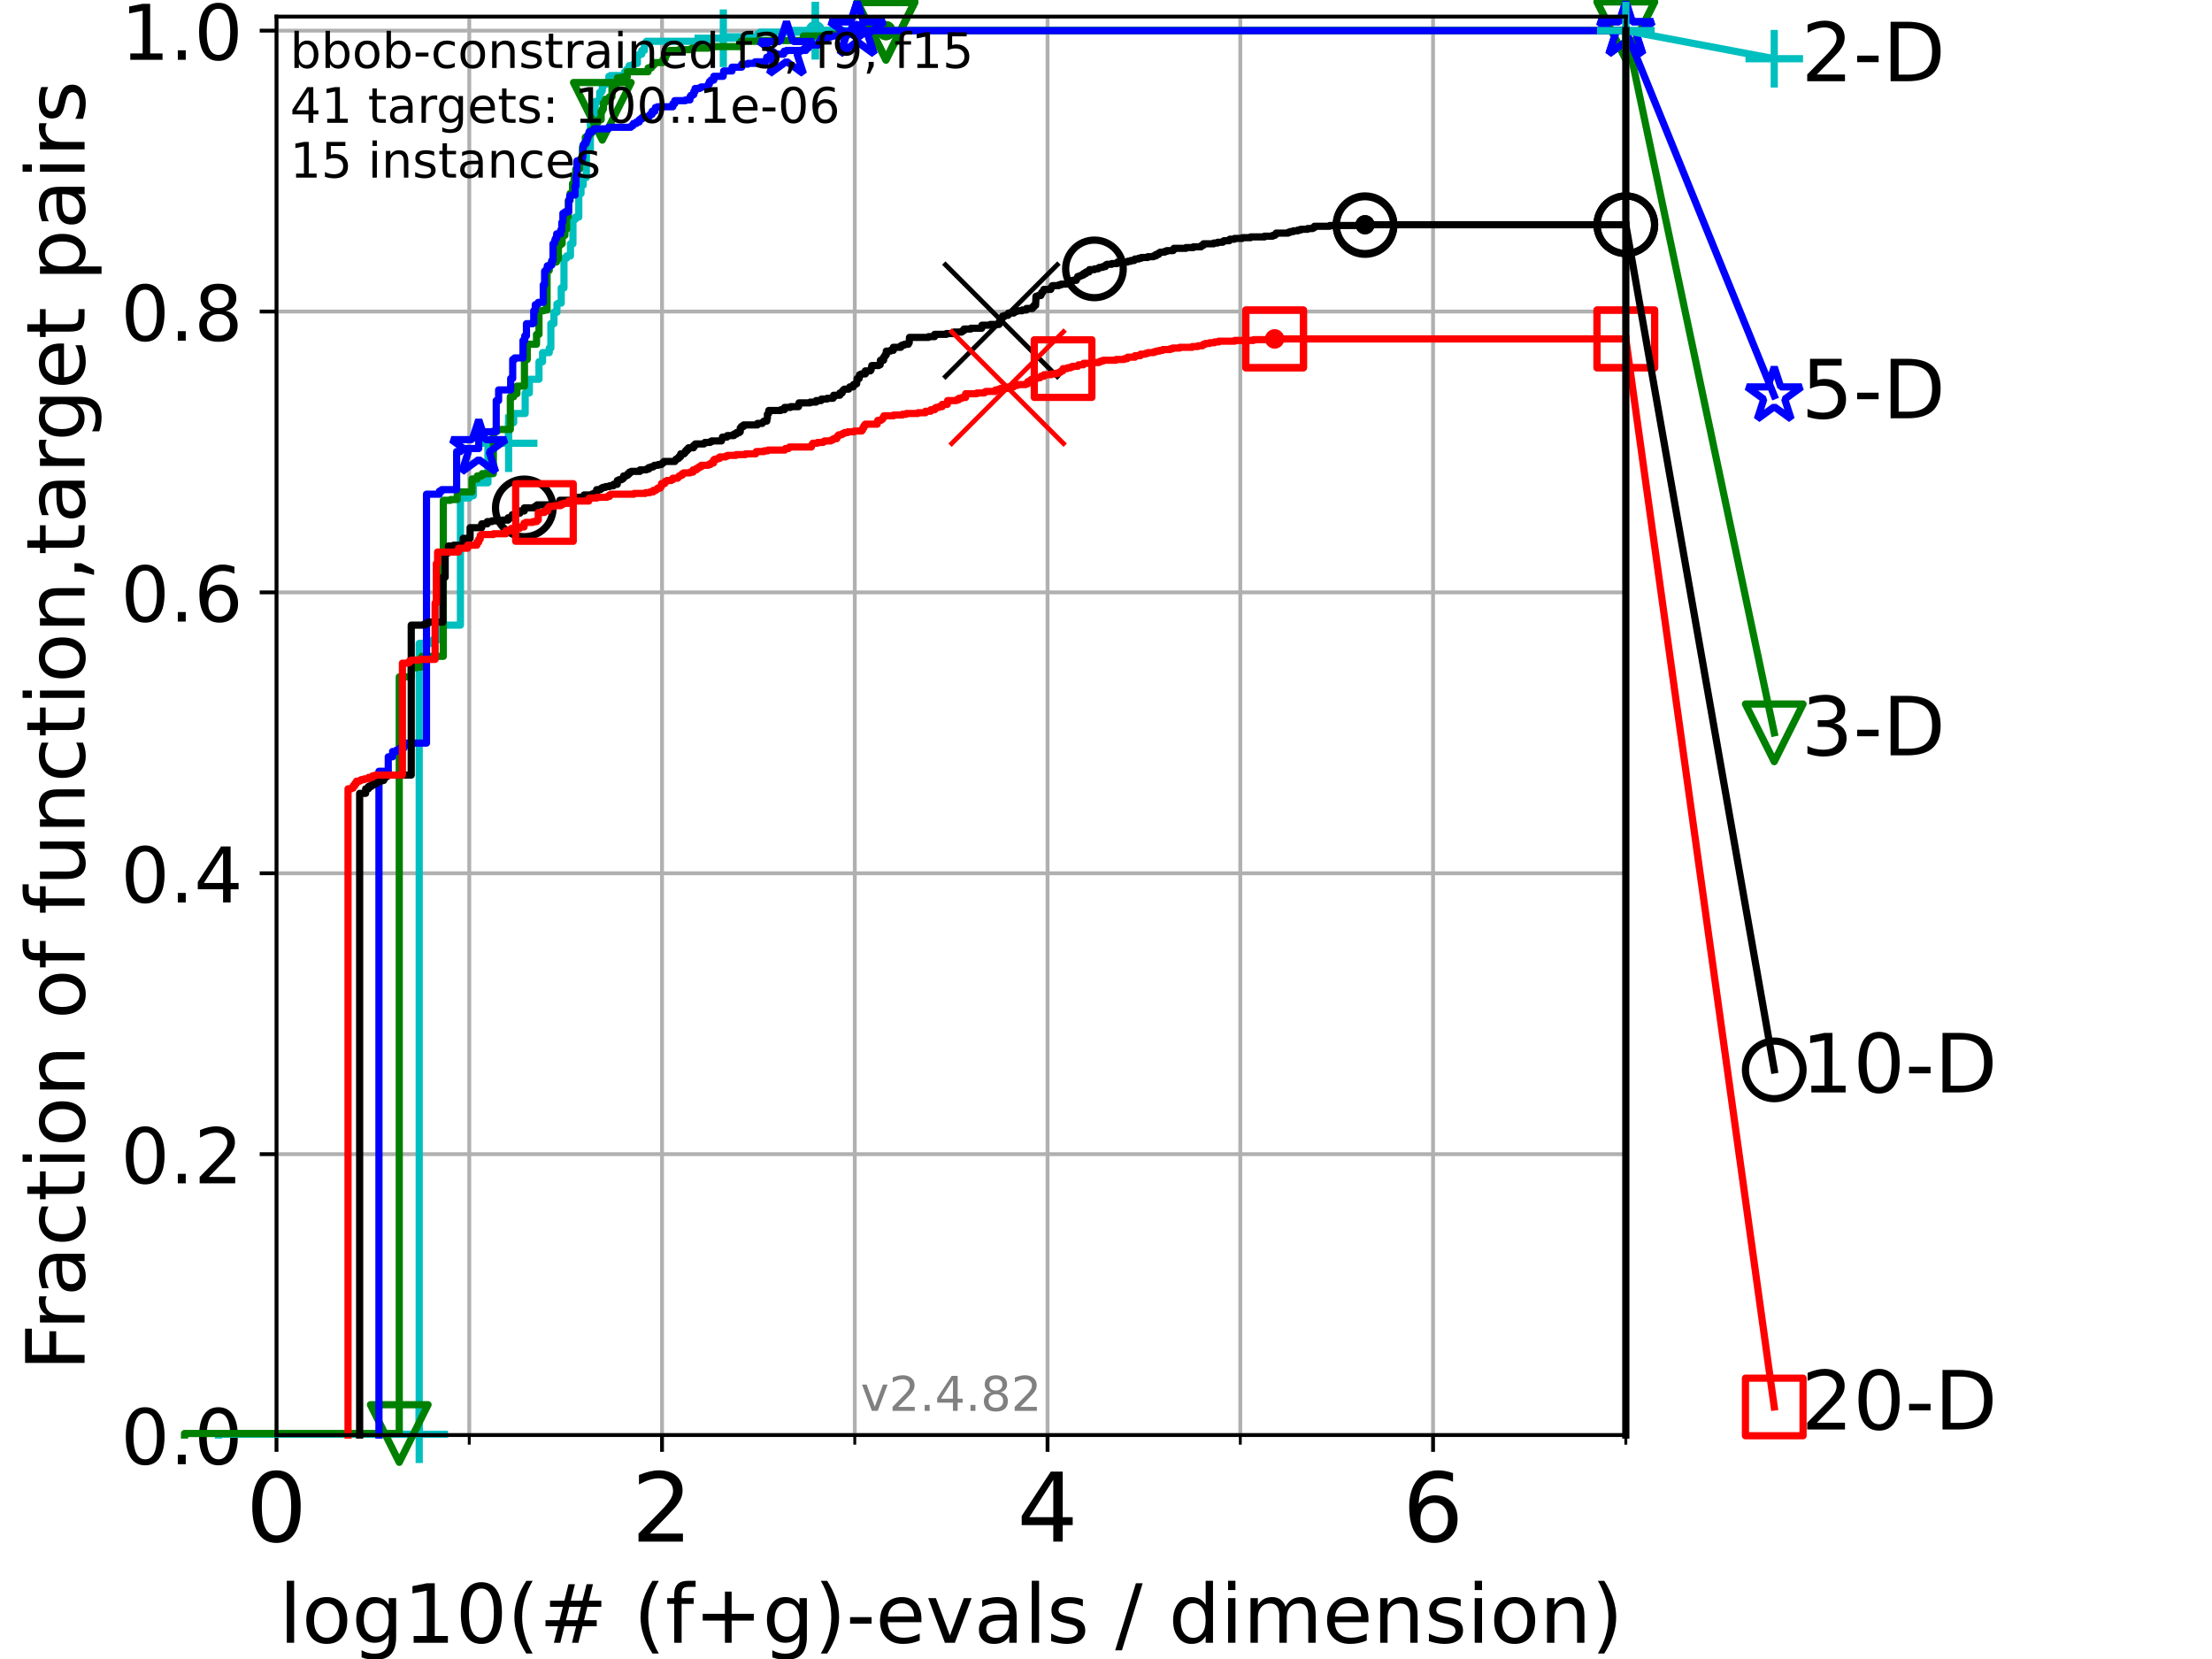 <?xml version="1.0" encoding="utf-8" standalone="no"?>
<!DOCTYPE svg PUBLIC "-//W3C//DTD SVG 1.1//EN"
  "http://www.w3.org/Graphics/SVG/1.1/DTD/svg11.dtd">
<!-- Created with matplotlib (https://matplotlib.org/) -->
<svg height="345.6pt" version="1.1" viewBox="0 0 460.8 345.6" width="460.8pt" xmlns="http://www.w3.org/2000/svg" xmlns:xlink="http://www.w3.org/1999/xlink">
 <defs>
  <style type="text/css">*{stroke-linecap:butt;stroke-linejoin:round;}</style>
 </defs>
 <g id="figure_1">
  <g id="patch_1">
   <path d="M 0 345.6 
L 460.8 345.6 
L 460.8 0 
L 0 0 
z
" style="fill:#ffffff;"/>
  </g>
  <g id="axes_1">
   <g id="patch_2">
    <path d="M 57.6 298.944 
L 338.688 298.944 
L 338.688 3.456 
L 57.6 3.456 
z
" style="fill:#ffffff;"/>
   </g>
   <g id="matplotlib.axis_1">
    <g id="xtick_1">
     <g id="line2d_1">
      <path clip-path="url(#p27e7931a37)" d="M 57.6 298.944 
L 57.6 3.456 
" style="fill:none;stroke:#b0b0b0;stroke-linecap:square;stroke-width:0.8;"/>
     </g>
     <g id="line2d_2">
      <defs>
       <path d="M 0 0 
L 0 3.5 
" id="mcb7a684073" style="stroke:#000000;stroke-width:0.8;"/>
      </defs>
      <g>
       <use style="stroke:#000000;stroke-width:0.8;" x="57.6" xlink:href="#mcb7a684073" y="298.944"/>
      </g>
     </g>
     <g id="text_1">
      <!-- 0 -->
      <g transform="translate(51.237 321.141)scale(0.2 -0.2)">
       <defs>
        <path d="M 31.781 66.406 
Q 24.172 66.406 20.328 58.906 
Q 16.5 51.422 16.5 36.375 
Q 16.5 21.391 20.328 13.891 
Q 24.172 6.391 31.781 6.391 
Q 39.453 6.391 43.281 13.891 
Q 47.125 21.391 47.125 36.375 
Q 47.125 51.422 43.281 58.906 
Q 39.453 66.406 31.781 66.406 
z
M 31.781 74.219 
Q 44.047 74.219 50.516 64.516 
Q 56.984 54.828 56.984 36.375 
Q 56.984 17.969 50.516 8.266 
Q 44.047 -1.422 31.781 -1.422 
Q 19.531 -1.422 13.062 8.266 
Q 6.594 17.969 6.594 36.375 
Q 6.594 54.828 13.062 64.516 
Q 19.531 74.219 31.781 74.219 
z
" id="DejaVuSans-48"/>
       </defs>
       <use xlink:href="#DejaVuSans-48"/>
      </g>
     </g>
    </g>
    <g id="xtick_2">
     <g id="line2d_3">
      <path clip-path="url(#p27e7931a37)" d="M 137.911 298.944 
L 137.911 3.456 
" style="fill:none;stroke:#b0b0b0;stroke-linecap:square;stroke-width:0.8;"/>
     </g>
     <g id="line2d_4">
      <g>
       <use style="stroke:#000000;stroke-width:0.8;" x="137.911" xlink:href="#mcb7a684073" y="298.944"/>
      </g>
     </g>
     <g id="text_2">
      <!-- 2 -->
      <g transform="translate(131.548 321.141)scale(0.2 -0.2)">
       <defs>
        <path d="M 19.188 8.297 
L 53.609 8.297 
L 53.609 0 
L 7.328 0 
L 7.328 8.297 
Q 12.938 14.109 22.625 23.891 
Q 32.328 33.688 34.812 36.531 
Q 39.547 41.844 41.422 45.531 
Q 43.312 49.219 43.312 52.781 
Q 43.312 58.594 39.234 62.25 
Q 35.156 65.922 28.609 65.922 
Q 23.969 65.922 18.812 64.312 
Q 13.672 62.703 7.812 59.422 
L 7.812 69.391 
Q 13.766 71.781 18.938 73 
Q 24.125 74.219 28.422 74.219 
Q 39.75 74.219 46.484 68.547 
Q 53.219 62.891 53.219 53.422 
Q 53.219 48.922 51.531 44.891 
Q 49.859 40.875 45.406 35.406 
Q 44.188 33.984 37.641 27.219 
Q 31.109 20.453 19.188 8.297 
z
" id="DejaVuSans-50"/>
       </defs>
       <use xlink:href="#DejaVuSans-50"/>
      </g>
     </g>
    </g>
    <g id="xtick_3">
     <g id="line2d_5">
      <path clip-path="url(#p27e7931a37)" d="M 218.222 298.944 
L 218.222 3.456 
" style="fill:none;stroke:#b0b0b0;stroke-linecap:square;stroke-width:0.8;"/>
     </g>
     <g id="line2d_6">
      <g>
       <use style="stroke:#000000;stroke-width:0.8;" x="218.222" xlink:href="#mcb7a684073" y="298.944"/>
      </g>
     </g>
     <g id="text_3">
      <!-- 4 -->
      <g transform="translate(211.859 321.141)scale(0.2 -0.2)">
       <defs>
        <path d="M 37.797 64.312 
L 12.891 25.391 
L 37.797 25.391 
z
M 35.203 72.906 
L 47.609 72.906 
L 47.609 25.391 
L 58.016 25.391 
L 58.016 17.188 
L 47.609 17.188 
L 47.609 0 
L 37.797 0 
L 37.797 17.188 
L 4.891 17.188 
L 4.891 26.703 
z
" id="DejaVuSans-52"/>
       </defs>
       <use xlink:href="#DejaVuSans-52"/>
      </g>
     </g>
    </g>
    <g id="xtick_4">
     <g id="line2d_7">
      <path clip-path="url(#p27e7931a37)" d="M 298.533 298.944 
L 298.533 3.456 
" style="fill:none;stroke:#b0b0b0;stroke-linecap:square;stroke-width:0.8;"/>
     </g>
     <g id="line2d_8">
      <g>
       <use style="stroke:#000000;stroke-width:0.8;" x="298.533" xlink:href="#mcb7a684073" y="298.944"/>
      </g>
     </g>
     <g id="text_4">
      <!-- 6 -->
      <g transform="translate(292.17 321.141)scale(0.2 -0.2)">
       <defs>
        <path d="M 33.016 40.375 
Q 26.375 40.375 22.484 35.828 
Q 18.609 31.297 18.609 23.391 
Q 18.609 15.531 22.484 10.953 
Q 26.375 6.391 33.016 6.391 
Q 39.656 6.391 43.531 10.953 
Q 47.406 15.531 47.406 23.391 
Q 47.406 31.297 43.531 35.828 
Q 39.656 40.375 33.016 40.375 
z
M 52.594 71.297 
L 52.594 62.312 
Q 48.875 64.062 45.094 64.984 
Q 41.312 65.922 37.594 65.922 
Q 27.828 65.922 22.672 59.328 
Q 17.531 52.734 16.797 39.406 
Q 19.672 43.656 24.016 45.922 
Q 28.375 48.188 33.594 48.188 
Q 44.578 48.188 50.953 41.516 
Q 57.328 34.859 57.328 23.391 
Q 57.328 12.156 50.688 5.359 
Q 44.047 -1.422 33.016 -1.422 
Q 20.359 -1.422 13.672 8.266 
Q 6.984 17.969 6.984 36.375 
Q 6.984 53.656 15.188 63.938 
Q 23.391 74.219 37.203 74.219 
Q 40.922 74.219 44.703 73.484 
Q 48.484 72.75 52.594 71.297 
z
" id="DejaVuSans-54"/>
       </defs>
       <use xlink:href="#DejaVuSans-54"/>
      </g>
     </g>
    </g>
    <g id="xtick_5">
     <g id="line2d_9">
      <path clip-path="url(#p27e7931a37)" d="M 97.755 298.944 
L 97.755 3.456 
" style="fill:none;stroke:#b0b0b0;stroke-linecap:square;stroke-width:0.8;"/>
     </g>
     <g id="line2d_10">
      <defs>
       <path d="M 0 0 
L 0 2 
" id="m17d045a0de" style="stroke:#000000;stroke-width:0.6;"/>
      </defs>
      <g>
       <use style="stroke:#000000;stroke-width:0.6;" x="97.755" xlink:href="#m17d045a0de" y="298.944"/>
      </g>
     </g>
    </g>
    <g id="xtick_6">
     <g id="line2d_11">
      <path clip-path="url(#p27e7931a37)" d="M 178.066 298.944 
L 178.066 3.456 
" style="fill:none;stroke:#b0b0b0;stroke-linecap:square;stroke-width:0.8;"/>
     </g>
     <g id="line2d_12">
      <g>
       <use style="stroke:#000000;stroke-width:0.6;" x="178.066" xlink:href="#m17d045a0de" y="298.944"/>
      </g>
     </g>
    </g>
    <g id="xtick_7">
     <g id="line2d_13">
      <path clip-path="url(#p27e7931a37)" d="M 258.377 298.944 
L 258.377 3.456 
" style="fill:none;stroke:#b0b0b0;stroke-linecap:square;stroke-width:0.8;"/>
     </g>
     <g id="line2d_14">
      <g>
       <use style="stroke:#000000;stroke-width:0.6;" x="258.377" xlink:href="#m17d045a0de" y="298.944"/>
      </g>
     </g>
    </g>
    <g id="xtick_8">
     <g id="line2d_15">
      <path clip-path="url(#p27e7931a37)" d="M 338.688 298.944 
L 338.688 3.456 
" style="fill:none;stroke:#b0b0b0;stroke-linecap:square;stroke-width:0.8;"/>
     </g>
     <g id="line2d_16">
      <g>
       <use style="stroke:#000000;stroke-width:0.6;" x="338.688" xlink:href="#m17d045a0de" y="298.944"/>
      </g>
     </g>
    </g>
    <g id="text_5">
     <!-- log10(# (f+g)-evals / dimension) -->
     <g transform="translate(58.145 342.218)scale(0.17 -0.17)">
      <defs>
       <path d="M 9.422 75.984 
L 18.406 75.984 
L 18.406 0 
L 9.422 0 
z
" id="DejaVuSans-108"/>
       <path d="M 30.609 48.391 
Q 23.391 48.391 19.188 42.75 
Q 14.984 37.109 14.984 27.297 
Q 14.984 17.484 19.156 11.844 
Q 23.344 6.203 30.609 6.203 
Q 37.797 6.203 41.984 11.859 
Q 46.188 17.531 46.188 27.297 
Q 46.188 37.016 41.984 42.703 
Q 37.797 48.391 30.609 48.391 
z
M 30.609 56 
Q 42.328 56 49.016 48.375 
Q 55.719 40.766 55.719 27.297 
Q 55.719 13.875 49.016 6.219 
Q 42.328 -1.422 30.609 -1.422 
Q 18.844 -1.422 12.172 6.219 
Q 5.516 13.875 5.516 27.297 
Q 5.516 40.766 12.172 48.375 
Q 18.844 56 30.609 56 
z
" id="DejaVuSans-111"/>
       <path d="M 45.406 27.984 
Q 45.406 37.75 41.375 43.109 
Q 37.359 48.484 30.078 48.484 
Q 22.859 48.484 18.828 43.109 
Q 14.797 37.75 14.797 27.984 
Q 14.797 18.266 18.828 12.891 
Q 22.859 7.516 30.078 7.516 
Q 37.359 7.516 41.375 12.891 
Q 45.406 18.266 45.406 27.984 
z
M 54.391 6.781 
Q 54.391 -7.172 48.188 -13.984 
Q 42 -20.797 29.203 -20.797 
Q 24.469 -20.797 20.266 -20.094 
Q 16.062 -19.391 12.109 -17.922 
L 12.109 -9.188 
Q 16.062 -11.328 19.922 -12.344 
Q 23.781 -13.375 27.781 -13.375 
Q 36.625 -13.375 41.016 -8.766 
Q 45.406 -4.156 45.406 5.172 
L 45.406 9.625 
Q 42.625 4.781 38.281 2.391 
Q 33.938 0 27.875 0 
Q 17.828 0 11.672 7.656 
Q 5.516 15.328 5.516 27.984 
Q 5.516 40.672 11.672 48.328 
Q 17.828 56 27.875 56 
Q 33.938 56 38.281 53.609 
Q 42.625 51.219 45.406 46.391 
L 45.406 54.688 
L 54.391 54.688 
z
" id="DejaVuSans-103"/>
       <path d="M 12.406 8.297 
L 28.516 8.297 
L 28.516 63.922 
L 10.984 60.406 
L 10.984 69.391 
L 28.422 72.906 
L 38.281 72.906 
L 38.281 8.297 
L 54.391 8.297 
L 54.391 0 
L 12.406 0 
z
" id="DejaVuSans-49"/>
       <path d="M 31 75.875 
Q 24.469 64.656 21.281 53.656 
Q 18.109 42.672 18.109 31.391 
Q 18.109 20.125 21.312 9.062 
Q 24.516 -2 31 -13.188 
L 23.188 -13.188 
Q 15.875 -1.703 12.234 9.375 
Q 8.594 20.453 8.594 31.391 
Q 8.594 42.281 12.203 53.312 
Q 15.828 64.359 23.188 75.875 
z
" id="DejaVuSans-40"/>
       <path d="M 51.125 44 
L 36.922 44 
L 32.812 27.688 
L 47.125 27.688 
z
M 43.797 71.781 
L 38.719 51.516 
L 52.984 51.516 
L 58.109 71.781 
L 65.922 71.781 
L 60.891 51.516 
L 76.125 51.516 
L 76.125 44 
L 58.984 44 
L 54.984 27.688 
L 70.516 27.688 
L 70.516 20.219 
L 53.078 20.219 
L 48 0 
L 40.188 0 
L 45.219 20.219 
L 30.906 20.219 
L 25.875 0 
L 18.016 0 
L 23.094 20.219 
L 7.719 20.219 
L 7.719 27.688 
L 24.906 27.688 
L 29 44 
L 13.281 44 
L 13.281 51.516 
L 30.906 51.516 
L 35.891 71.781 
z
" id="DejaVuSans-35"/>
       <path id="DejaVuSans-32"/>
       <path d="M 37.109 75.984 
L 37.109 68.5 
L 28.516 68.5 
Q 23.688 68.5 21.797 66.547 
Q 19.922 64.594 19.922 59.516 
L 19.922 54.688 
L 34.719 54.688 
L 34.719 47.703 
L 19.922 47.703 
L 19.922 0 
L 10.891 0 
L 10.891 47.703 
L 2.297 47.703 
L 2.297 54.688 
L 10.891 54.688 
L 10.891 58.5 
Q 10.891 67.625 15.141 71.797 
Q 19.391 75.984 28.609 75.984 
z
" id="DejaVuSans-102"/>
       <path d="M 46 62.703 
L 46 35.5 
L 73.188 35.5 
L 73.188 27.203 
L 46 27.203 
L 46 0 
L 37.797 0 
L 37.797 27.203 
L 10.594 27.203 
L 10.594 35.5 
L 37.797 35.5 
L 37.797 62.703 
z
" id="DejaVuSans-43"/>
       <path d="M 8.016 75.875 
L 15.828 75.875 
Q 23.141 64.359 26.781 53.312 
Q 30.422 42.281 30.422 31.391 
Q 30.422 20.453 26.781 9.375 
Q 23.141 -1.703 15.828 -13.188 
L 8.016 -13.188 
Q 14.5 -2 17.703 9.062 
Q 20.906 20.125 20.906 31.391 
Q 20.906 42.672 17.703 53.656 
Q 14.5 64.656 8.016 75.875 
z
" id="DejaVuSans-41"/>
       <path d="M 4.891 31.391 
L 31.203 31.391 
L 31.203 23.391 
L 4.891 23.391 
z
" id="DejaVuSans-45"/>
       <path d="M 56.203 29.594 
L 56.203 25.203 
L 14.891 25.203 
Q 15.484 15.922 20.484 11.062 
Q 25.484 6.203 34.422 6.203 
Q 39.594 6.203 44.453 7.469 
Q 49.312 8.734 54.109 11.281 
L 54.109 2.781 
Q 49.266 0.734 44.188 -0.344 
Q 39.109 -1.422 33.891 -1.422 
Q 20.797 -1.422 13.156 6.188 
Q 5.516 13.812 5.516 26.812 
Q 5.516 40.234 12.766 48.109 
Q 20.016 56 32.328 56 
Q 43.359 56 49.781 48.891 
Q 56.203 41.797 56.203 29.594 
z
M 47.219 32.234 
Q 47.125 39.594 43.094 43.984 
Q 39.062 48.391 32.422 48.391 
Q 24.906 48.391 20.391 44.141 
Q 15.875 39.891 15.188 32.172 
z
" id="DejaVuSans-101"/>
       <path d="M 2.984 54.688 
L 12.5 54.688 
L 29.594 8.797 
L 46.688 54.688 
L 56.203 54.688 
L 35.688 0 
L 23.484 0 
z
" id="DejaVuSans-118"/>
       <path d="M 34.281 27.484 
Q 23.391 27.484 19.188 25 
Q 14.984 22.516 14.984 16.5 
Q 14.984 11.719 18.141 8.906 
Q 21.297 6.109 26.703 6.109 
Q 34.188 6.109 38.703 11.406 
Q 43.219 16.703 43.219 25.484 
L 43.219 27.484 
z
M 52.203 31.203 
L 52.203 0 
L 43.219 0 
L 43.219 8.297 
Q 40.141 3.328 35.547 0.953 
Q 30.953 -1.422 24.312 -1.422 
Q 15.922 -1.422 10.953 3.297 
Q 6 8.016 6 15.922 
Q 6 25.141 12.172 29.828 
Q 18.359 34.516 30.609 34.516 
L 43.219 34.516 
L 43.219 35.406 
Q 43.219 41.609 39.141 45 
Q 35.062 48.391 27.688 48.391 
Q 23 48.391 18.547 47.266 
Q 14.109 46.141 10.016 43.891 
L 10.016 52.203 
Q 14.938 54.109 19.578 55.047 
Q 24.219 56 28.609 56 
Q 40.484 56 46.344 49.844 
Q 52.203 43.703 52.203 31.203 
z
" id="DejaVuSans-97"/>
       <path d="M 44.281 53.078 
L 44.281 44.578 
Q 40.484 46.531 36.375 47.5 
Q 32.281 48.484 27.875 48.484 
Q 21.188 48.484 17.844 46.438 
Q 14.5 44.391 14.5 40.281 
Q 14.5 37.156 16.891 35.375 
Q 19.281 33.594 26.516 31.984 
L 29.594 31.297 
Q 39.156 29.25 43.188 25.516 
Q 47.219 21.781 47.219 15.094 
Q 47.219 7.469 41.188 3.016 
Q 35.156 -1.422 24.609 -1.422 
Q 20.219 -1.422 15.453 -0.562 
Q 10.688 0.297 5.422 2 
L 5.422 11.281 
Q 10.406 8.688 15.234 7.391 
Q 20.062 6.109 24.812 6.109 
Q 31.156 6.109 34.562 8.281 
Q 37.984 10.453 37.984 14.406 
Q 37.984 18.062 35.516 20.016 
Q 33.062 21.969 24.703 23.781 
L 21.578 24.516 
Q 13.234 26.266 9.516 29.906 
Q 5.812 33.547 5.812 39.891 
Q 5.812 47.609 11.281 51.797 
Q 16.75 56 26.812 56 
Q 31.781 56 36.172 55.266 
Q 40.578 54.547 44.281 53.078 
z
" id="DejaVuSans-115"/>
       <path d="M 25.391 72.906 
L 33.688 72.906 
L 8.297 -9.281 
L 0 -9.281 
z
" id="DejaVuSans-47"/>
       <path d="M 45.406 46.391 
L 45.406 75.984 
L 54.391 75.984 
L 54.391 0 
L 45.406 0 
L 45.406 8.203 
Q 42.578 3.328 38.25 0.953 
Q 33.938 -1.422 27.875 -1.422 
Q 17.969 -1.422 11.734 6.484 
Q 5.516 14.406 5.516 27.297 
Q 5.516 40.188 11.734 48.094 
Q 17.969 56 27.875 56 
Q 33.938 56 38.25 53.625 
Q 42.578 51.266 45.406 46.391 
z
M 14.797 27.297 
Q 14.797 17.391 18.875 11.75 
Q 22.953 6.109 30.078 6.109 
Q 37.203 6.109 41.297 11.75 
Q 45.406 17.391 45.406 27.297 
Q 45.406 37.203 41.297 42.844 
Q 37.203 48.484 30.078 48.484 
Q 22.953 48.484 18.875 42.844 
Q 14.797 37.203 14.797 27.297 
z
" id="DejaVuSans-100"/>
       <path d="M 9.422 54.688 
L 18.406 54.688 
L 18.406 0 
L 9.422 0 
z
M 9.422 75.984 
L 18.406 75.984 
L 18.406 64.594 
L 9.422 64.594 
z
" id="DejaVuSans-105"/>
       <path d="M 52 44.188 
Q 55.375 50.25 60.062 53.125 
Q 64.75 56 71.094 56 
Q 79.641 56 84.281 50.016 
Q 88.922 44.047 88.922 33.016 
L 88.922 0 
L 79.891 0 
L 79.891 32.719 
Q 79.891 40.578 77.094 44.375 
Q 74.312 48.188 68.609 48.188 
Q 61.625 48.188 57.562 43.547 
Q 53.516 38.922 53.516 30.906 
L 53.516 0 
L 44.484 0 
L 44.484 32.719 
Q 44.484 40.625 41.703 44.406 
Q 38.922 48.188 33.109 48.188 
Q 26.219 48.188 22.156 43.531 
Q 18.109 38.875 18.109 30.906 
L 18.109 0 
L 9.078 0 
L 9.078 54.688 
L 18.109 54.688 
L 18.109 46.188 
Q 21.188 51.219 25.484 53.609 
Q 29.781 56 35.688 56 
Q 41.656 56 45.828 52.969 
Q 50 49.953 52 44.188 
z
" id="DejaVuSans-109"/>
       <path d="M 54.891 33.016 
L 54.891 0 
L 45.906 0 
L 45.906 32.719 
Q 45.906 40.484 42.875 44.328 
Q 39.844 48.188 33.797 48.188 
Q 26.516 48.188 22.312 43.547 
Q 18.109 38.922 18.109 30.906 
L 18.109 0 
L 9.078 0 
L 9.078 54.688 
L 18.109 54.688 
L 18.109 46.188 
Q 21.344 51.125 25.703 53.562 
Q 30.078 56 35.797 56 
Q 45.219 56 50.047 50.172 
Q 54.891 44.344 54.891 33.016 
z
" id="DejaVuSans-110"/>
      </defs>
      <use xlink:href="#DejaVuSans-108"/>
      <use x="27.783" xlink:href="#DejaVuSans-111"/>
      <use x="88.965" xlink:href="#DejaVuSans-103"/>
      <use x="152.441" xlink:href="#DejaVuSans-49"/>
      <use x="216.064" xlink:href="#DejaVuSans-48"/>
      <use x="279.688" xlink:href="#DejaVuSans-40"/>
      <use x="318.701" xlink:href="#DejaVuSans-35"/>
      <use x="402.49" xlink:href="#DejaVuSans-32"/>
      <use x="434.277" xlink:href="#DejaVuSans-40"/>
      <use x="473.291" xlink:href="#DejaVuSans-102"/>
      <use x="508.496" xlink:href="#DejaVuSans-43"/>
      <use x="592.285" xlink:href="#DejaVuSans-103"/>
      <use x="655.762" xlink:href="#DejaVuSans-41"/>
      <use x="694.775" xlink:href="#DejaVuSans-45"/>
      <use x="730.859" xlink:href="#DejaVuSans-101"/>
      <use x="792.383" xlink:href="#DejaVuSans-118"/>
      <use x="851.562" xlink:href="#DejaVuSans-97"/>
      <use x="912.842" xlink:href="#DejaVuSans-108"/>
      <use x="940.625" xlink:href="#DejaVuSans-115"/>
      <use x="992.725" xlink:href="#DejaVuSans-32"/>
      <use x="1024.512" xlink:href="#DejaVuSans-47"/>
      <use x="1058.203" xlink:href="#DejaVuSans-32"/>
      <use x="1089.99" xlink:href="#DejaVuSans-100"/>
      <use x="1153.467" xlink:href="#DejaVuSans-105"/>
      <use x="1181.25" xlink:href="#DejaVuSans-109"/>
      <use x="1278.662" xlink:href="#DejaVuSans-101"/>
      <use x="1340.186" xlink:href="#DejaVuSans-110"/>
      <use x="1403.564" xlink:href="#DejaVuSans-115"/>
      <use x="1455.664" xlink:href="#DejaVuSans-105"/>
      <use x="1483.447" xlink:href="#DejaVuSans-111"/>
      <use x="1544.629" xlink:href="#DejaVuSans-110"/>
      <use x="1608.008" xlink:href="#DejaVuSans-41"/>
     </g>
    </g>
   </g>
   <g id="matplotlib.axis_2">
    <g id="ytick_1">
     <g id="line2d_17">
      <path clip-path="url(#p27e7931a37)" d="M 57.6 298.944 
L 338.688 298.944 
" style="fill:none;stroke:#b0b0b0;stroke-linecap:square;stroke-width:0.8;"/>
     </g>
     <g id="line2d_18">
      <defs>
       <path d="M 0 0 
L -3.5 0 
" id="md15b35018f" style="stroke:#000000;stroke-width:0.8;"/>
      </defs>
      <g>
       <use style="stroke:#000000;stroke-width:0.8;" x="57.6" xlink:href="#md15b35018f" y="298.944"/>
      </g>
     </g>
     <g id="text_6">
      <!-- 0.0 -->
      <g transform="translate(25.155 305.023)scale(0.16 -0.16)">
       <defs>
        <path d="M 10.688 12.406 
L 21 12.406 
L 21 0 
L 10.688 0 
z
" id="DejaVuSans-46"/>
       </defs>
       <use xlink:href="#DejaVuSans-48"/>
       <use x="63.623" xlink:href="#DejaVuSans-46"/>
       <use x="95.41" xlink:href="#DejaVuSans-48"/>
      </g>
     </g>
    </g>
    <g id="ytick_2">
     <g id="line2d_19">
      <path clip-path="url(#p27e7931a37)" d="M 57.6 240.432 
L 338.688 240.432 
" style="fill:none;stroke:#b0b0b0;stroke-linecap:square;stroke-width:0.8;"/>
     </g>
     <g id="line2d_20">
      <g>
       <use style="stroke:#000000;stroke-width:0.8;" x="57.6" xlink:href="#md15b35018f" y="240.432"/>
      </g>
     </g>
     <g id="text_7">
      <!-- 0.2 -->
      <g transform="translate(25.155 246.51)scale(0.16 -0.16)">
       <use xlink:href="#DejaVuSans-48"/>
       <use x="63.623" xlink:href="#DejaVuSans-46"/>
       <use x="95.41" xlink:href="#DejaVuSans-50"/>
      </g>
     </g>
    </g>
    <g id="ytick_3">
     <g id="line2d_21">
      <path clip-path="url(#p27e7931a37)" d="M 57.6 181.919 
L 338.688 181.919 
" style="fill:none;stroke:#b0b0b0;stroke-linecap:square;stroke-width:0.8;"/>
     </g>
     <g id="line2d_22">
      <g>
       <use style="stroke:#000000;stroke-width:0.8;" x="57.6" xlink:href="#md15b35018f" y="181.919"/>
      </g>
     </g>
     <g id="text_8">
      <!-- 0.4 -->
      <g transform="translate(25.155 187.998)scale(0.16 -0.16)">
       <use xlink:href="#DejaVuSans-48"/>
       <use x="63.623" xlink:href="#DejaVuSans-46"/>
       <use x="95.41" xlink:href="#DejaVuSans-52"/>
      </g>
     </g>
    </g>
    <g id="ytick_4">
     <g id="line2d_23">
      <path clip-path="url(#p27e7931a37)" d="M 57.6 123.407 
L 338.688 123.407 
" style="fill:none;stroke:#b0b0b0;stroke-linecap:square;stroke-width:0.8;"/>
     </g>
     <g id="line2d_24">
      <g>
       <use style="stroke:#000000;stroke-width:0.8;" x="57.6" xlink:href="#md15b35018f" y="123.407"/>
      </g>
     </g>
     <g id="text_9">
      <!-- 0.6 -->
      <g transform="translate(25.155 129.485)scale(0.16 -0.16)">
       <use xlink:href="#DejaVuSans-48"/>
       <use x="63.623" xlink:href="#DejaVuSans-46"/>
       <use x="95.41" xlink:href="#DejaVuSans-54"/>
      </g>
     </g>
    </g>
    <g id="ytick_5">
     <g id="line2d_25">
      <path clip-path="url(#p27e7931a37)" d="M 57.6 64.894 
L 338.688 64.894 
" style="fill:none;stroke:#b0b0b0;stroke-linecap:square;stroke-width:0.8;"/>
     </g>
     <g id="line2d_26">
      <g>
       <use style="stroke:#000000;stroke-width:0.8;" x="57.6" xlink:href="#md15b35018f" y="64.894"/>
      </g>
     </g>
     <g id="text_10">
      <!-- 0.8 -->
      <g transform="translate(25.155 70.973)scale(0.16 -0.16)">
       <defs>
        <path d="M 31.781 34.625 
Q 24.75 34.625 20.719 30.859 
Q 16.703 27.094 16.703 20.516 
Q 16.703 13.922 20.719 10.156 
Q 24.75 6.391 31.781 6.391 
Q 38.812 6.391 42.859 10.172 
Q 46.922 13.969 46.922 20.516 
Q 46.922 27.094 42.891 30.859 
Q 38.875 34.625 31.781 34.625 
z
M 21.922 38.812 
Q 15.578 40.375 12.031 44.719 
Q 8.5 49.078 8.5 55.328 
Q 8.5 64.062 14.719 69.141 
Q 20.953 74.219 31.781 74.219 
Q 42.672 74.219 48.875 69.141 
Q 55.078 64.062 55.078 55.328 
Q 55.078 49.078 51.531 44.719 
Q 48 40.375 41.703 38.812 
Q 48.828 37.156 52.797 32.312 
Q 56.781 27.484 56.781 20.516 
Q 56.781 9.906 50.312 4.234 
Q 43.844 -1.422 31.781 -1.422 
Q 19.734 -1.422 13.25 4.234 
Q 6.781 9.906 6.781 20.516 
Q 6.781 27.484 10.781 32.312 
Q 14.797 37.156 21.922 38.812 
z
M 18.312 54.391 
Q 18.312 48.734 21.844 45.562 
Q 25.391 42.391 31.781 42.391 
Q 38.141 42.391 41.719 45.562 
Q 45.312 48.734 45.312 54.391 
Q 45.312 60.062 41.719 63.234 
Q 38.141 66.406 31.781 66.406 
Q 25.391 66.406 21.844 63.234 
Q 18.312 60.062 18.312 54.391 
z
" id="DejaVuSans-56"/>
       </defs>
       <use xlink:href="#DejaVuSans-48"/>
       <use x="63.623" xlink:href="#DejaVuSans-46"/>
       <use x="95.41" xlink:href="#DejaVuSans-56"/>
      </g>
     </g>
    </g>
    <g id="ytick_6">
     <g id="line2d_27">
      <path clip-path="url(#p27e7931a37)" d="M 57.6 6.382 
L 338.688 6.382 
" style="fill:none;stroke:#b0b0b0;stroke-linecap:square;stroke-width:0.8;"/>
     </g>
     <g id="line2d_28">
      <g>
       <use style="stroke:#000000;stroke-width:0.8;" x="57.6" xlink:href="#md15b35018f" y="6.382"/>
      </g>
     </g>
     <g id="text_11">
      <!-- 1.0 -->
      <g transform="translate(25.155 12.46)scale(0.16 -0.16)">
       <use xlink:href="#DejaVuSans-49"/>
       <use x="63.623" xlink:href="#DejaVuSans-46"/>
       <use x="95.41" xlink:href="#DejaVuSans-48"/>
      </g>
     </g>
    </g>
    <g id="text_12">
     <!-- Fraction of function,target pairs -->
     <g transform="translate(17.62 285.585)rotate(-90)scale(0.17 -0.17)">
      <defs>
       <path d="M 9.812 72.906 
L 51.703 72.906 
L 51.703 64.594 
L 19.672 64.594 
L 19.672 43.109 
L 48.578 43.109 
L 48.578 34.812 
L 19.672 34.812 
L 19.672 0 
L 9.812 0 
z
" id="DejaVuSans-70"/>
       <path d="M 41.109 46.297 
Q 39.594 47.172 37.812 47.578 
Q 36.031 48 33.891 48 
Q 26.266 48 22.188 43.047 
Q 18.109 38.094 18.109 28.812 
L 18.109 0 
L 9.078 0 
L 9.078 54.688 
L 18.109 54.688 
L 18.109 46.188 
Q 20.953 51.172 25.484 53.578 
Q 30.031 56 36.531 56 
Q 37.453 56 38.578 55.875 
Q 39.703 55.766 41.062 55.516 
z
" id="DejaVuSans-114"/>
       <path d="M 48.781 52.594 
L 48.781 44.188 
Q 44.969 46.297 41.141 47.344 
Q 37.312 48.391 33.406 48.391 
Q 24.656 48.391 19.812 42.844 
Q 14.984 37.312 14.984 27.297 
Q 14.984 17.281 19.812 11.734 
Q 24.656 6.203 33.406 6.203 
Q 37.312 6.203 41.141 7.25 
Q 44.969 8.297 48.781 10.406 
L 48.781 2.094 
Q 45.016 0.344 40.984 -0.531 
Q 36.969 -1.422 32.422 -1.422 
Q 20.062 -1.422 12.781 6.344 
Q 5.516 14.109 5.516 27.297 
Q 5.516 40.672 12.859 48.328 
Q 20.219 56 33.016 56 
Q 37.156 56 41.109 55.141 
Q 45.062 54.297 48.781 52.594 
z
" id="DejaVuSans-99"/>
       <path d="M 18.312 70.219 
L 18.312 54.688 
L 36.812 54.688 
L 36.812 47.703 
L 18.312 47.703 
L 18.312 18.016 
Q 18.312 11.328 20.141 9.422 
Q 21.969 7.516 27.594 7.516 
L 36.812 7.516 
L 36.812 0 
L 27.594 0 
Q 17.188 0 13.234 3.875 
Q 9.281 7.766 9.281 18.016 
L 9.281 47.703 
L 2.688 47.703 
L 2.688 54.688 
L 9.281 54.688 
L 9.281 70.219 
z
" id="DejaVuSans-116"/>
       <path d="M 8.5 21.578 
L 8.5 54.688 
L 17.484 54.688 
L 17.484 21.922 
Q 17.484 14.156 20.5 10.266 
Q 23.531 6.391 29.594 6.391 
Q 36.859 6.391 41.078 11.031 
Q 45.312 15.672 45.312 23.688 
L 45.312 54.688 
L 54.297 54.688 
L 54.297 0 
L 45.312 0 
L 45.312 8.406 
Q 42.047 3.422 37.719 1 
Q 33.406 -1.422 27.688 -1.422 
Q 18.266 -1.422 13.375 4.438 
Q 8.5 10.297 8.5 21.578 
z
M 31.109 56 
z
" id="DejaVuSans-117"/>
       <path d="M 11.719 12.406 
L 22.016 12.406 
L 22.016 4 
L 14.016 -11.625 
L 7.719 -11.625 
L 11.719 4 
z
" id="DejaVuSans-44"/>
       <path d="M 18.109 8.203 
L 18.109 -20.797 
L 9.078 -20.797 
L 9.078 54.688 
L 18.109 54.688 
L 18.109 46.391 
Q 20.953 51.266 25.266 53.625 
Q 29.594 56 35.594 56 
Q 45.562 56 51.781 48.094 
Q 58.016 40.188 58.016 27.297 
Q 58.016 14.406 51.781 6.484 
Q 45.562 -1.422 35.594 -1.422 
Q 29.594 -1.422 25.266 0.953 
Q 20.953 3.328 18.109 8.203 
z
M 48.688 27.297 
Q 48.688 37.203 44.609 42.844 
Q 40.531 48.484 33.406 48.484 
Q 26.266 48.484 22.188 42.844 
Q 18.109 37.203 18.109 27.297 
Q 18.109 17.391 22.188 11.75 
Q 26.266 6.109 33.406 6.109 
Q 40.531 6.109 44.609 11.75 
Q 48.688 17.391 48.688 27.297 
z
" id="DejaVuSans-112"/>
      </defs>
      <use xlink:href="#DejaVuSans-70"/>
      <use x="50.27" xlink:href="#DejaVuSans-114"/>
      <use x="91.383" xlink:href="#DejaVuSans-97"/>
      <use x="152.662" xlink:href="#DejaVuSans-99"/>
      <use x="207.643" xlink:href="#DejaVuSans-116"/>
      <use x="246.852" xlink:href="#DejaVuSans-105"/>
      <use x="274.635" xlink:href="#DejaVuSans-111"/>
      <use x="335.816" xlink:href="#DejaVuSans-110"/>
      <use x="399.195" xlink:href="#DejaVuSans-32"/>
      <use x="430.982" xlink:href="#DejaVuSans-111"/>
      <use x="492.164" xlink:href="#DejaVuSans-102"/>
      <use x="527.369" xlink:href="#DejaVuSans-32"/>
      <use x="559.156" xlink:href="#DejaVuSans-102"/>
      <use x="594.361" xlink:href="#DejaVuSans-117"/>
      <use x="657.74" xlink:href="#DejaVuSans-110"/>
      <use x="721.119" xlink:href="#DejaVuSans-99"/>
      <use x="776.1" xlink:href="#DejaVuSans-116"/>
      <use x="815.309" xlink:href="#DejaVuSans-105"/>
      <use x="843.092" xlink:href="#DejaVuSans-111"/>
      <use x="904.273" xlink:href="#DejaVuSans-110"/>
      <use x="967.652" xlink:href="#DejaVuSans-44"/>
      <use x="999.439" xlink:href="#DejaVuSans-116"/>
      <use x="1038.648" xlink:href="#DejaVuSans-97"/>
      <use x="1099.928" xlink:href="#DejaVuSans-114"/>
      <use x="1139.291" xlink:href="#DejaVuSans-103"/>
      <use x="1202.768" xlink:href="#DejaVuSans-101"/>
      <use x="1264.291" xlink:href="#DejaVuSans-116"/>
      <use x="1303.5" xlink:href="#DejaVuSans-32"/>
      <use x="1335.287" xlink:href="#DejaVuSans-112"/>
      <use x="1398.764" xlink:href="#DejaVuSans-97"/>
      <use x="1460.043" xlink:href="#DejaVuSans-105"/>
      <use x="1487.826" xlink:href="#DejaVuSans-114"/>
      <use x="1528.939" xlink:href="#DejaVuSans-115"/>
     </g>
    </g>
   </g>
   <g id="line2d_29">
    <defs>
     <path d="M 0 1.5 
C 0.398 1.5 0.779 1.342 1.061 1.061 
C 1.342 0.779 1.5 0.398 1.5 0 
C 1.5 -0.398 1.342 -0.779 1.061 -1.061 
C 0.779 -1.342 0.398 -1.5 0 -1.5 
C -0.398 -1.5 -0.779 -1.342 -1.061 -1.061 
C -1.342 -0.779 -1.5 -0.398 -1.5 0 
C -1.5 0.398 -1.342 0.779 -1.061 1.061 
C -0.779 1.342 -0.398 1.5 0 1.5 
z
" id="m24515a6829" style="stroke:#00bfbf;"/>
    </defs>
    <g>
     <use style="fill:#00bfbf;stroke:#00bfbf;" x="169.842" xlink:href="#m24515a6829" y="6.382"/>
     <use style="fill:#00bfbf;stroke:#00bfbf;" x="169.842" xlink:href="#m24515a6829" y="6.382"/>
    </g>
   </g>
   <g id="line2d_30">
    <path d="M 45.512 298.944 
L 45.512 298.785 
L 87.33 298.785 
L 87.33 134.031 
L 90.243 134.031 
L 90.243 133.238 
L 91.535 133.238 
L 91.535 130.225 
L 95.918 130.225 
L 95.918 103.744 
L 97.755 103.744 
L 97.755 103.268 
L 98.606 103.268 
L 98.606 100.572 
L 101.647 100.572 
L 101.647 93.12 
L 102.989 93.12 
L 102.989 92.327 
L 105.952 92.327 
L 105.952 88.045 
L 107.009 88.045 
L 107.009 86.143 
L 109.402 86.143 
L 109.402 81.861 
L 110.274 81.861 
L 110.274 79.007 
L 112.281 79.007 
L 112.281 75.36 
L 113.023 75.36 
L 113.023 73.457 
L 114.419 73.457 
L 114.419 72.505 
L 114.751 72.505 
L 114.751 67.431 
L 115.397 67.431 
L 115.397 65.053 
L 116.02 65.053 
L 116.02 63.308 
L 116.323 63.308 
L 116.323 63.15 
L 116.914 63.15 
L 116.914 59.978 
L 117.486 59.978 
L 117.486 53.794 
L 118.04 53.794 
L 118.04 53.318 
L 118.839 53.318 
L 118.839 50.781 
L 119.352 50.781 
L 119.352 45.707 
L 119.85 45.707 
L 119.85 45.231 
L 120.572 45.231 
L 120.572 40.316 
L 121.037 40.316 
L 121.037 38.571 
L 121.49 38.571 
L 121.49 36.986 
L 122.148 36.986 
L 122.148 31.594 
L 122.362 31.594 
L 122.362 31.119 
L 122.989 31.119 
L 122.989 25.252 
L 123.394 25.252 
L 123.394 25.093 
L 123.791 25.093 
L 123.791 24.617 
L 123.985 24.617 
L 123.985 21.129 
L 124.928 21.129 
L 124.928 19.226 
L 125.292 19.226 
L 125.292 18.909 
L 125.471 18.909 
L 125.471 18.116 
L 125.648 18.116 
L 125.648 17.482 
L 126.507 17.482 
L 126.507 17.006 
L 126.839 17.006 
L 126.839 15.896 
L 127.165 15.896 
L 127.165 15.737 
L 129.991 15.737 
L 129.991 15.579 
L 130.128 15.579 
L 130.128 14.944 
L 130.532 14.944 
L 130.532 14.469 
L 131.056 14.469 
L 131.056 13.676 
L 131.938 13.676 
L 131.938 13.359 
L 132.182 13.359 
L 132.182 13.2 
L 132.777 13.2 
L 132.777 11.456 
L 133.239 11.456 
L 133.239 11.297 
L 133.689 11.297 
L 133.689 10.504 
L 134.236 10.504 
L 134.236 9.077 
L 134.661 9.077 
L 134.661 8.602 
L 146.644 8.602 
L 146.644 8.443 
L 148.258 8.443 
L 148.258 7.967 
L 150.683 7.967 
L 150.683 7.65 
L 157.893 7.65 
L 157.893 7.016 
L 158.331 7.016 
L 158.331 6.699 
L 169.842 6.699 
L 169.842 6.382 
L 338.688 6.382 
" style="fill:none;stroke:#00bfbf;stroke-linecap:square;stroke-width:1.5;"/>
   </g>
   <g id="line2d_31">
    <defs>
     <path d="M -6 0 
L 6 0 
M 0 6 
L 0 -6 
" id="m649b0fbb32" style="stroke:#00bfbf;stroke-width:1.5;"/>
    </defs>
    <g>
     <use style="fill-opacity:0;stroke:#00bfbf;stroke-width:1.5;" x="87.33" xlink:href="#m649b0fbb32" y="298.785"/>
     <use style="fill-opacity:0;stroke:#00bfbf;stroke-width:1.5;" x="105.952" xlink:href="#m649b0fbb32" y="92.327"/>
     <use style="fill-opacity:0;stroke:#00bfbf;stroke-width:1.5;" x="150.683" xlink:href="#m649b0fbb32" y="7.967"/>
     <use style="fill-opacity:0;stroke:#00bfbf;stroke-width:1.5;" x="169.842" xlink:href="#m649b0fbb32" y="6.382"/>
     <use style="fill-opacity:0;stroke:#00bfbf;stroke-width:1.5;" x="169.842" xlink:href="#m649b0fbb32" y="6.382"/>
     <use style="fill-opacity:0;stroke:#00bfbf;stroke-width:1.5;" x="338.688" xlink:href="#m649b0fbb32" y="6.382"/>
    </g>
   </g>
   <g id="line2d_32">
    <path style="fill:none;stroke:#00bfbf;stroke-linecap:square;stroke-width:1.5;"/>
    <g/>
   </g>
   <g id="line2d_33">
    <defs>
     <path d="M 0 1.5 
C 0.398 1.5 0.779 1.342 1.061 1.061 
C 1.342 0.779 1.5 0.398 1.5 0 
C 1.5 -0.398 1.342 -0.779 1.061 -1.061 
C 0.779 -1.342 0.398 -1.5 0 -1.5 
C -0.398 -1.5 -0.779 -1.342 -1.061 -1.061 
C -1.342 -0.779 -1.5 -0.398 -1.5 0 
C -1.5 0.398 -1.342 0.779 -1.061 1.061 
C -0.779 1.342 -0.398 1.5 0 1.5 
z
" id="m3b89a0f3d0" style="stroke:#008000;"/>
    </defs>
    <g>
     <use style="fill:#008000;stroke:#008000;" x="184.562" xlink:href="#m3b89a0f3d0" y="6.382"/>
     <use style="fill:#008000;stroke:#008000;" x="184.562" xlink:href="#m3b89a0f3d0" y="6.382"/>
    </g>
   </g>
   <g id="line2d_34">
    <path d="M 38.441 298.944 
L 38.441 298.627 
L 83.172 298.627 
L 83.172 141.008 
L 85.667 141.008 
L 85.667 139.105 
L 86.793 139.105 
L 86.793 138.946 
L 87.85 138.946 
L 87.85 136.726 
L 92.347 136.726 
L 92.347 104.22 
L 93.864 104.22 
L 93.864 104.061 
L 95.26 104.061 
L 95.26 102.475 
L 98.327 102.475 
L 98.327 99.78 
L 99.418 99.78 
L 99.418 99.145 
L 100.444 99.145 
L 100.444 98.67 
L 102.772 98.67 
L 102.772 89.79 
L 103.623 89.79 
L 103.623 89.473 
L 106.312 89.473 
L 106.312 82.654 
L 107.009 82.654 
L 107.009 82.02 
L 107.68 82.02 
L 107.68 80.434 
L 109.252 80.434 
L 109.252 74.884 
L 109.843 74.884 
L 109.843 71.713 
L 111.768 71.713 
L 111.768 69.651 
L 112.281 69.651 
L 112.281 64.736 
L 113.264 64.736 
L 113.264 64.577 
L 113.966 64.577 
L 113.966 56.331 
L 114.419 56.331 
L 114.419 55.221 
L 114.86 55.221 
L 114.86 54.587 
L 115.918 54.587 
L 115.918 53.953 
L 116.323 53.953 
L 116.323 51.098 
L 116.72 51.098 
L 116.72 50.781 
L 117.107 50.781 
L 117.107 49.037 
L 117.673 49.037 
L 117.673 47.768 
L 118.04 47.768 
L 118.04 45.073 
L 118.4 45.073 
L 118.4 41.743 
L 118.752 41.743 
L 118.752 40.316 
L 119.267 40.316 
L 119.267 38.254 
L 119.603 38.254 
L 119.603 36.51 
L 119.932 36.51 
L 119.932 35.241 
L 120.728 35.241 
L 120.728 33.339 
L 121.34 33.339 
L 121.34 30.643 
L 121.638 30.643 
L 121.638 30.009 
L 121.931 30.009 
L 121.931 28.581 
L 122.643 28.581 
L 122.643 28.106 
L 122.92 28.106 
L 122.92 27.789 
L 123.193 27.789 
L 123.193 26.996 
L 124.114 26.996 
L 124.114 25.41 
L 124.62 25.41 
L 124.62 24.934 
L 125.232 24.934 
L 125.232 23.19 
L 125.471 23.19 
L 125.471 22.714 
L 125.706 22.714 
L 125.706 21.446 
L 125.939 21.446 
L 125.939 21.287 
L 126.168 21.287 
L 126.168 20.653 
L 126.729 20.653 
L 126.729 20.494 
L 126.948 20.494 
L 126.948 20.177 
L 127.485 20.177 
L 127.485 18.274 
L 127.695 18.274 
L 127.695 17.957 
L 128.006 17.957 
L 128.108 17.64 
L 128.311 17.64 
L 128.411 17.323 
L 128.611 17.323 
L 128.611 16.213 
L 129.48 16.213 
L 129.48 16.054 
L 130.665 16.054 
L 130.665 14.944 
L 135.008 14.944 
L 135.008 14.152 
L 135.682 14.152 
L 135.682 13.834 
L 135.944 13.834 
L 135.944 13.517 
L 136.266 13.517 
L 136.266 13.042 
L 138.084 13.042 
L 138.084 12.407 
L 138.313 12.407 
L 138.313 12.249 
L 138.595 12.249 
L 138.595 11.456 
L 138.927 11.456 
L 138.927 10.663 
L 139.52 10.663 
L 139.52 10.504 
L 141.426 10.504 
L 141.426 10.346 
L 143.862 10.346 
L 143.862 10.187 
L 144.148 10.187 
L 144.148 10.029 
L 147.57 10.029 
L 147.57 9.87 
L 147.835 9.87 
L 147.835 9.712 
L 154.121 9.712 
L 154.121 9.553 
L 154.327 9.553 
L 154.327 8.602 
L 157.847 8.602 
L 157.847 8.443 
L 167.277 8.443 
L 167.374 7.492 
L 173.273 7.492 
L 173.273 7.174 
L 177.891 7.174 
L 177.891 6.857 
L 178.06 6.857 
L 178.06 6.54 
L 184.562 6.54 
L 184.562 6.382 
L 338.688 6.382 
L 338.688 6.382 
" style="fill:none;stroke:#008000;stroke-linecap:square;stroke-width:1.5;"/>
   </g>
   <g id="line2d_35">
    <defs>
     <path d="M -0 6 
L 6 -6 
L -6 -6 
z
" id="meecc1a5c98" style="stroke:#008000;stroke-linejoin:miter;stroke-width:1.5;"/>
    </defs>
    <g>
     <use style="fill-opacity:0;stroke:#008000;stroke-linejoin:miter;stroke-width:1.5;" x="83.172" xlink:href="#meecc1a5c98" y="298.627"/>
     <use style="fill-opacity:0;stroke:#008000;stroke-linejoin:miter;stroke-width:1.5;" x="125.471" xlink:href="#meecc1a5c98" y="23.19"/>
     <use style="fill-opacity:0;stroke:#008000;stroke-linejoin:miter;stroke-width:1.5;" x="184.562" xlink:href="#meecc1a5c98" y="6.54"/>
     <use style="fill-opacity:0;stroke:#008000;stroke-linejoin:miter;stroke-width:1.5;" x="184.562" xlink:href="#meecc1a5c98" y="6.382"/>
     <use style="fill-opacity:0;stroke:#008000;stroke-linejoin:miter;stroke-width:1.5;" x="184.562" xlink:href="#meecc1a5c98" y="6.382"/>
     <use style="fill-opacity:0;stroke:#008000;stroke-linejoin:miter;stroke-width:1.5;" x="338.688" xlink:href="#meecc1a5c98" y="6.382"/>
    </g>
   </g>
   <g id="line2d_36">
    <path style="fill:none;stroke:#008000;stroke-linecap:square;stroke-width:1.5;"/>
    <g/>
   </g>
   <g id="line2d_37">
    <defs>
     <path d="M 0 1.5 
C 0.398 1.5 0.779 1.342 1.061 1.061 
C 1.342 0.779 1.5 0.398 1.5 0 
C 1.5 -0.398 1.342 -0.779 1.061 -1.061 
C 0.779 -1.342 0.398 -1.5 0 -1.5 
C -0.398 -1.5 -0.779 -1.342 -1.061 -1.061 
C -1.342 -0.779 -1.5 -0.398 -1.5 0 
C -1.5 0.398 -1.342 0.779 -1.061 1.061 
C -0.779 1.342 -0.398 1.5 0 1.5 
z
" id="m62afd47e4d" style="stroke:#0000ff;"/>
    </defs>
    <g>
     <use style="fill:#0000ff;stroke:#0000ff;" x="178.558" xlink:href="#m62afd47e4d" y="6.382"/>
     <use style="fill:#0000ff;stroke:#0000ff;" x="178.558" xlink:href="#m62afd47e4d" y="6.382"/>
    </g>
   </g>
   <g id="line2d_38">
    <path d="M 78.942 298.944 
L 78.942 160.671 
L 80.881 160.671 
L 80.881 157.658 
L 81.776 157.658 
L 81.776 156.548 
L 82.627 156.548 
L 82.627 156.231 
L 83.438 156.231 
L 83.438 155.755 
L 84.213 155.755 
L 84.213 154.804 
L 88.847 154.804 
L 88.847 102.951 
L 91.535 102.951 
L 91.535 102.317 
L 92.027 102.317 
L 92.027 102 
L 95.125 102 
L 95.125 94.071 
L 95.918 94.071 
L 95.918 93.437 
L 99.732 93.437 
L 99.732 90.265 
L 100.344 90.265 
L 100.344 89.948 
L 103.372 89.948 
L 103.372 83.447 
L 103.871 83.447 
L 103.871 81.227 
L 106.383 81.227 
L 106.383 78.848 
L 106.803 78.848 
L 106.803 74.884 
L 107.213 74.884 
L 107.213 74.567 
L 108.949 74.567 
L 108.949 70.92 
L 109.312 70.92 
L 109.312 69.968 
L 109.668 69.968 
L 109.668 67.431 
L 111.023 67.431 
L 111.023 67.273 
L 111.186 67.273 
L 111.186 64.736 
L 111.506 64.736 
L 111.506 63.467 
L 111.975 63.467 
L 111.975 63.308 
L 112.128 63.308 
L 112.128 62.991 
L 113.168 62.991 
L 113.168 59.344 
L 113.454 59.344 
L 113.454 56.49 
L 113.735 56.49 
L 113.735 56.173 
L 114.012 56.173 
L 114.012 55.38 
L 114.685 55.38 
L 114.685 55.221 
L 114.947 55.221 
L 114.947 54.27 
L 115.206 54.27 
L 115.206 50.781 
L 115.46 50.781 
L 115.46 50.464 
L 115.586 50.464 
L 115.586 49.988 
L 115.711 49.988 
L 115.711 49.671 
L 115.959 49.671 
L 115.959 48.72 
L 116.798 48.72 
L 116.798 47.927 
L 117.03 47.927 
L 117.03 46.341 
L 117.145 46.341 
L 117.145 46.183 
L 117.26 46.183 
L 117.26 44.439 
L 117.71 44.439 
L 117.71 44.121 
L 118.471 44.121 
L 118.471 41.743 
L 118.682 41.743 
L 118.682 40.791 
L 118.891 40.791 
L 118.891 40.633 
L 119.801 40.633 
L 119.801 38.73 
L 119.997 38.73 
L 119.997 36.669 
L 120.191 36.669 
L 120.191 33.497 
L 121.219 33.497 
L 121.219 32.704 
L 121.4 32.704 
L 121.49 30.167 
L 121.756 30.167 
L 121.756 29.85 
L 122.105 29.85 
L 122.105 29.216 
L 122.362 29.216 
L 122.447 28.106 
L 122.699 28.106 
L 122.699 27.471 
L 123.434 27.471 
L 123.514 27.154 
L 123.751 27.154 
L 123.751 26.837 
L 126.773 26.837 
L 126.773 26.52 
L 131.389 26.52 
L 131.389 26.361 
L 131.541 26.361 
L 131.541 26.203 
L 131.84 26.203 
L 131.938 25.727 
L 132.565 25.727 
L 132.565 25.41 
L 133.171 25.41 
L 133.171 24.934 
L 133.398 24.934 
L 133.398 24.776 
L 133.756 24.776 
L 133.756 24.459 
L 134.87 24.459 
L 134.87 24.3 
L 135.281 24.3 
L 135.281 23.983 
L 135.402 23.983 
L 135.402 23.824 
L 135.839 23.824 
L 135.839 23.19 
L 136.419 23.19 
L 136.419 22.714 
L 136.532 22.714 
L 136.532 22.397 
L 136.98 22.397 
L 136.98 22.239 
L 140.165 22.239 
L 140.165 21.604 
L 140.559 21.604 
L 140.559 20.97 
L 142.805 20.97 
L 142.805 20.812 
L 143.729 20.812 
L 143.729 20.177 
L 143.928 20.177 
L 143.928 19.86 
L 144.294 19.86 
L 144.294 19.702 
L 144.534 19.702 
L 144.534 19.067 
L 144.795 19.067 
L 144.795 18.433 
L 145.755 18.433 
L 145.755 18.274 
L 146.042 18.274 
L 146.042 18.116 
L 147.53 18.116 
L 147.57 17.482 
L 147.789 17.482 
L 147.789 17.006 
L 148.045 17.006 
L 148.084 16.689 
L 148.696 16.689 
L 148.696 15.896 
L 150.649 15.896 
L 150.75 14.786 
L 152.497 14.786 
L 152.497 13.993 
L 154.507 13.993 
L 154.507 13.359 
L 155.817 13.359 
L 155.817 13.2 
L 157.301 13.2 
L 157.301 12.883 
L 159.487 12.883 
L 159.487 12.566 
L 159.728 12.566 
L 159.728 11.932 
L 160.461 11.932 
L 160.461 11.297 
L 163.242 11.297 
L 163.348 10.663 
L 163.844 10.663 
L 163.844 10.504 
L 167.88 10.504 
L 167.88 10.029 
L 168.379 10.029 
L 168.379 9.394 
L 170.414 9.394 
L 170.414 9.236 
L 170.559 9.236 
L 170.629 8.76 
L 170.772 8.76 
L 170.772 8.602 
L 171.014 8.602 
L 171.082 7.967 
L 172.405 7.967 
L 172.405 7.809 
L 172.782 7.809 
L 172.782 7.65 
L 173.221 7.65 
L 173.221 7.492 
L 175.15 7.492 
L 175.203 6.54 
L 178.558 6.54 
L 178.558 6.382 
L 338.688 6.382 
L 338.688 6.382 
" style="fill:none;stroke:#0000ff;stroke-linecap:square;stroke-width:1.5;"/>
   </g>
   <g id="line2d_39">
    <defs>
     <path d="M 0 -6 
L -1.347 -1.854 
L -5.706 -1.854 
L -2.18 0.708 
L -3.527 4.854 
L -0 2.292 
L 3.527 4.854 
L 2.18 0.708 
L 5.706 -1.854 
L 1.347 -1.854 
z
" id="m4979e45c1f" style="stroke:#0000ff;stroke-linejoin:bevel;stroke-width:1.5;"/>
    </defs>
    <g>
     <use style="fill-opacity:0;stroke:#0000ff;stroke-linejoin:bevel;stroke-width:1.5;" x="99.732" xlink:href="#m4979e45c1f" y="93.437"/>
     <use style="fill-opacity:0;stroke:#0000ff;stroke-linejoin:bevel;stroke-width:1.5;" x="163.844" xlink:href="#m4979e45c1f" y="10.504"/>
     <use style="fill-opacity:0;stroke:#0000ff;stroke-linejoin:bevel;stroke-width:1.5;" x="178.558" xlink:href="#m4979e45c1f" y="6.382"/>
     <use style="fill-opacity:0;stroke:#0000ff;stroke-linejoin:bevel;stroke-width:1.5;" x="178.558" xlink:href="#m4979e45c1f" y="6.382"/>
     <use style="fill-opacity:0;stroke:#0000ff;stroke-linejoin:bevel;stroke-width:1.5;" x="338.688" xlink:href="#m4979e45c1f" y="6.382"/>
    </g>
   </g>
   <g id="line2d_40">
    <path style="fill:none;stroke:#0000ff;stroke-linecap:square;stroke-width:1.5;"/>
    <g/>
   </g>
   <g id="line2d_41">
    <defs>
     <path d="M 0 1.5 
C 0.398 1.5 0.779 1.342 1.061 1.061 
C 1.342 0.779 1.5 0.398 1.5 0 
C 1.5 -0.398 1.342 -0.779 1.061 -1.061 
C 0.779 -1.342 0.398 -1.5 0 -1.5 
C -0.398 -1.5 -0.779 -1.342 -1.061 -1.061 
C -1.342 -0.779 -1.5 -0.398 -1.5 0 
C -1.5 0.398 -1.342 0.779 -1.061 1.061 
C -0.779 1.342 -0.398 1.5 0 1.5 
z
" id="me16909ab5b" style="stroke:#000000;"/>
    </defs>
    <g>
     <use style="stroke:#000000;" x="284.36" xlink:href="#me16909ab5b" y="46.817"/>
     <use style="stroke:#000000;" x="284.36" xlink:href="#me16909ab5b" y="46.817"/>
    </g>
   </g>
   <g id="line2d_42">
    <path d="M 74.922 298.944 
L 74.922 165.269 
L 76.168 165.269 
L 76.168 164.318 
L 76.759 164.318 
L 76.759 163.842 
L 77.331 163.842 
L 77.331 163.525 
L 77.885 163.525 
L 77.885 163.208 
L 78.421 163.208 
L 78.421 162.891 
L 78.942 162.891 
L 78.942 162.732 
L 79.447 162.732 
L 79.447 162.573 
L 79.939 162.573 
L 79.939 161.939 
L 80.416 161.939 
L 80.416 161.622 
L 80.881 161.622 
L 80.881 161.463 
L 85.667 161.463 
L 85.667 130.225 
L 88.256 130.225 
L 88.256 130.067 
L 88.847 130.067 
L 88.847 129.908 
L 89.135 129.908 
L 89.135 129.591 
L 92.267 129.591 
L 92.267 120.235 
L 92.738 120.235 
L 92.738 115.161 
L 93.422 115.161 
L 93.422 113.734 
L 94.506 113.734 
L 94.506 113.575 
L 96.49 113.575 
L 96.49 112.148 
L 97.929 112.148 
L 97.929 109.928 
L 100.344 109.928 
L 100.344 109.135 
L 101.507 109.135 
L 101.507 108.66 
L 102.465 108.66 
L 102.465 108.501 
L 104.71 108.501 
L 104.71 108.342 
L 105.843 108.342 
L 105.843 107.867 
L 106.699 107.867 
L 106.699 107.232 
L 107.515 107.232 
L 107.614 106.915 
L 108.294 106.915 
L 108.294 106.44 
L 109.222 106.44 
L 109.222 105.805 
L 111.426 105.805 
L 111.426 105.488 
L 111.897 105.488 
L 111.897 105.171 
L 116.443 105.171 
L 116.443 104.695 
L 116.562 104.695 
L 116.621 104.22 
L 119.148 104.22 
L 119.148 104.061 
L 120.142 104.061 
L 120.191 103.585 
L 121.668 103.585 
L 121.668 103.11 
L 123.274 103.11 
L 123.274 102.951 
L 123.633 102.951 
L 123.633 102.792 
L 124.216 102.792 
L 124.293 102 
L 125.075 102 
L 125.075 101.841 
L 125.292 101.841 
L 125.292 101.682 
L 125.577 101.682 
L 125.577 101.524 
L 126.168 101.524 
L 126.168 101.365 
L 126.937 101.365 
L 126.937 101.207 
L 127.768 101.207 
L 127.799 100.89 
L 128.591 100.89 
L 128.591 100.097 
L 128.915 100.097 
L 128.915 99.938 
L 129.461 99.938 
L 129.461 99.78 
L 129.742 99.78 
L 129.742 99.621 
L 129.909 99.621 
L 129.909 99.145 
L 130.479 99.145 
L 130.479 98.987 
L 130.796 98.987 
L 130.796 98.67 
L 131.134 98.67 
L 131.134 98.352 
L 131.515 98.352 
L 131.515 98.194 
L 133.33 98.194 
L 133.33 97.877 
L 134.661 97.877 
L 134.661 97.718 
L 135.138 97.718 
L 135.138 97.401 
L 135.642 97.401 
L 135.642 97.242 
L 136.131 97.242 
L 136.131 97.084 
L 136.324 97.084 
L 136.324 96.925 
L 137.126 96.925 
L 137.126 96.767 
L 137.771 96.767 
L 137.771 96.608 
L 137.963 96.608 
L 137.963 96.45 
L 138.171 96.45 
L 138.171 96.291 
L 138.307 96.291 
L 138.307 96.132 
L 140.604 96.132 
L 140.694 95.815 
L 140.797 95.815 
L 140.797 95.657 
L 141.09 95.657 
L 141.09 95.498 
L 141.393 95.498 
L 141.393 95.181 
L 141.746 95.181 
L 141.802 94.547 
L 142.513 94.547 
L 142.513 94.388 
L 142.686 94.388 
L 142.726 94.071 
L 142.818 94.071 
L 142.818 93.912 
L 143.119 93.912 
L 143.119 93.595 
L 143.439 93.595 
L 143.439 93.278 
L 144.475 93.278 
L 144.475 92.802 
L 144.842 92.802 
L 144.842 92.485 
L 146.655 92.485 
L 146.655 92.327 
L 146.833 92.327 
L 146.833 92.168 
L 147.918 92.168 
L 147.918 92.01 
L 148.258 92.01 
L 148.258 91.851 
L 150.293 91.851 
L 150.404 91.375 
L 150.489 91.375 
L 150.489 91.058 
L 151.446 91.058 
L 151.502 90.741 
L 152.878 90.741 
L 152.878 90.424 
L 153.417 90.424 
L 153.438 90.107 
L 154.05 90.107 
L 154.05 89.948 
L 154.208 89.948 
L 154.208 89.155 
L 154.446 89.155 
L 154.446 88.838 
L 154.913 88.838 
L 154.913 88.521 
L 157.787 88.521 
L 157.787 88.204 
L 158.795 88.204 
L 158.795 88.045 
L 158.937 88.045 
L 158.937 87.887 
L 159.119 87.887 
L 159.119 87.728 
L 159.733 87.728 
L 159.818 87.094 
L 159.862 87.094 
L 159.862 86.301 
L 159.986 86.301 
L 159.986 86.143 
L 160.118 86.143 
L 160.152 85.508 
L 162.653 85.508 
L 162.653 85.35 
L 163.417 85.35 
L 163.445 84.874 
L 164.675 84.874 
L 164.675 84.715 
L 166.351 84.715 
L 166.45 83.923 
L 168.788 83.923 
L 168.788 83.764 
L 170.023 83.764 
L 170.023 83.447 
L 171.051 83.447 
L 171.121 83.13 
L 172.303 83.13 
L 172.303 82.971 
L 173.529 82.971 
L 173.529 82.813 
L 173.659 82.813 
L 173.659 82.337 
L 174.959 82.337 
L 174.959 81.861 
L 175.43 81.861 
L 175.531 81.385 
L 175.682 81.385 
L 175.682 81.227 
L 175.881 81.227 
L 175.881 81.068 
L 176.797 81.068 
L 176.797 80.91 
L 176.937 80.91 
L 177.013 80.593 
L 177.746 80.593 
L 177.794 80.117 
L 178.143 80.117 
L 178.143 79.958 
L 178.459 79.958 
L 178.56 78.848 
L 178.983 78.848 
L 179.063 78.055 
L 179.407 78.055 
L 179.407 77.897 
L 180.261 77.897 
L 180.261 77.263 
L 181.313 77.263 
L 181.313 77.104 
L 181.45 77.104 
L 181.544 76.47 
L 181.58 76.47 
L 181.613 76.153 
L 183.042 76.153 
L 183.042 75.994 
L 183.351 75.994 
L 183.413 75.043 
L 184.071 75.043 
L 184.071 74.408 
L 184.281 74.408 
L 184.384 73.933 
L 184.631 73.933 
L 184.631 73.14 
L 185.5 73.14 
L 185.5 72.981 
L 186.095 72.981 
L 186.095 72.347 
L 187.665 72.347 
L 187.665 72.03 
L 187.961 72.03 
L 187.961 71.871 
L 188.437 71.871 
L 188.437 71.713 
L 189.221 71.713 
L 189.221 71.395 
L 189.402 71.395 
L 189.462 70.285 
L 193.425 70.285 
L 193.425 70.127 
L 194.693 70.127 
L 194.708 69.651 
L 197.131 69.651 
L 197.131 69.493 
L 198.559 69.493 
L 198.559 69.334 
L 198.714 69.334 
L 198.714 69.175 
L 200.351 69.175 
L 200.351 69.017 
L 200.551 69.017 
L 200.551 68.858 
L 200.826 68.858 
L 200.826 68.541 
L 202.244 68.541 
L 202.244 68.383 
L 204.51 68.383 
L 204.544 67.748 
L 206.278 67.748 
L 206.278 67.59 
L 208.124 67.59 
L 208.185 66.956 
L 208.298 66.956 
L 208.298 66.797 
L 208.627 66.797 
L 208.652 66.321 
L 208.769 66.321 
L 208.848 65.846 
L 209.325 65.846 
L 209.325 65.687 
L 209.998 65.687 
L 210.072 65.211 
L 211.192 65.211 
L 211.25 64.894 
L 211.762 64.894 
L 211.762 64.736 
L 212.927 64.736 
L 212.927 64.577 
L 213.805 64.577 
L 213.815 64.26 
L 215.082 64.26 
L 215.087 63.943 
L 215.364 63.943 
L 215.388 63.626 
L 215.733 63.626 
L 215.816 61.723 
L 216.276 61.723 
L 216.276 61.564 
L 216.831 61.564 
L 216.907 61.247 
L 216.991 61.247 
L 216.991 60.93 
L 217.189 60.93 
L 217.294 60.613 
L 217.426 60.613 
L 217.43 60.296 
L 218.889 60.296 
L 218.991 59.82 
L 219.158 59.82 
L 219.23 59.503 
L 220.556 59.503 
L 220.556 59.344 
L 221.056 59.344 
L 221.056 59.186 
L 222.181 59.186 
L 222.181 59.027 
L 222.717 59.027 
L 222.758 58.71 
L 222.981 58.71 
L 222.981 58.551 
L 223.455 58.551 
L 223.455 58.393 
L 224.22 58.393 
L 224.22 58.076 
L 224.352 58.076 
L 224.352 57.917 
L 224.466 57.917 
L 224.505 57.6 
L 224.945 57.6 
L 224.945 57.441 
L 225.333 57.441 
L 225.333 57.283 
L 225.724 57.283 
L 225.728 56.966 
L 226.244 56.966 
L 226.246 56.648 
L 226.898 56.648 
L 226.939 56.173 
L 227.994 56.173 
L 227.994 56.014 
L 228.743 56.014 
L 228.743 55.856 
L 229.009 55.856 
L 229.009 55.697 
L 229.708 55.697 
L 229.708 55.538 
L 230.278 55.538 
L 230.323 55.221 
L 230.566 55.221 
L 230.566 55.063 
L 231.598 55.063 
L 231.598 54.904 
L 232.726 54.904 
L 232.801 54.587 
L 234.923 54.587 
L 234.923 54.428 
L 235.556 54.428 
L 235.556 54.27 
L 236.283 54.27 
L 236.283 54.111 
L 236.425 54.111 
L 236.425 53.953 
L 237.211 53.953 
L 237.211 53.794 
L 237.756 53.794 
L 237.756 53.636 
L 239.093 53.636 
L 239.093 53.477 
L 240.27 53.477 
L 240.27 53.318 
L 240.786 53.318 
L 240.807 53.001 
L 241.362 53.001 
L 241.43 52.684 
L 241.708 52.684 
L 241.708 52.526 
L 242.615 52.526 
L 242.615 52.367 
L 243.072 52.367 
L 243.072 52.208 
L 244.379 52.208 
L 244.379 52.05 
L 244.515 52.05 
L 244.542 51.733 
L 247.06 51.733 
L 247.06 51.574 
L 248.606 51.574 
L 248.606 51.416 
L 250.201 51.416 
L 250.201 51.257 
L 250.335 51.257 
L 250.335 51.098 
L 250.698 51.098 
L 250.724 50.781 
L 252.861 50.781 
L 252.861 50.623 
L 253.667 50.623 
L 253.667 50.464 
L 254.708 50.464 
L 254.708 50.306 
L 254.953 50.306 
L 254.953 50.147 
L 256.093 50.147 
L 256.186 49.83 
L 257.16 49.83 
L 257.16 49.671 
L 258.796 49.671 
L 258.796 49.513 
L 260.517 49.513 
L 260.517 49.354 
L 263.414 49.354 
L 263.414 49.196 
L 265.121 49.196 
L 265.121 49.037 
L 265.542 49.037 
L 265.542 48.878 
L 265.777 48.878 
L 265.838 48.561 
L 268.341 48.561 
L 268.341 48.403 
L 268.768 48.403 
L 268.768 48.244 
L 269.425 48.244 
L 269.425 48.086 
L 270.364 48.086 
L 270.364 47.927 
L 270.946 47.927 
L 270.946 47.768 
L 272.393 47.768 
L 272.393 47.61 
L 273.434 47.61 
L 273.434 47.451 
L 273.774 47.451 
L 273.827 47.134 
L 277 47.134 
L 277 46.976 
L 284.36 46.976 
L 284.36 46.817 
L 338.688 46.817 
L 338.688 46.817 
" style="fill:none;stroke:#000000;stroke-linecap:square;stroke-width:1.5;"/>
   </g>
   <g id="line2d_43">
    <defs>
     <path d="M 0 6 
C 1.591 6 3.117 5.368 4.243 4.243 
C 5.368 3.117 6 1.591 6 0 
C 6 -1.591 5.368 -3.117 4.243 -4.243 
C 3.117 -5.368 1.591 -6 0 -6 
C -1.591 -6 -3.117 -5.368 -4.243 -4.243 
C -5.368 -3.117 -6 -1.591 -6 0 
C -6 1.591 -5.368 3.117 -4.243 4.243 
C -3.117 5.368 -1.591 6 0 6 
z
" id="ma220c45394" style="stroke:#000000;stroke-width:1.5;"/>
    </defs>
    <g>
     <use style="fill-opacity:0;stroke:#000000;stroke-width:1.5;" x="109.222" xlink:href="#ma220c45394" y="105.805"/>
     <use style="fill-opacity:0;stroke:#000000;stroke-width:1.5;" x="227.994" xlink:href="#ma220c45394" y="56.014"/>
     <use style="fill-opacity:0;stroke:#000000;stroke-width:1.5;" x="284.36" xlink:href="#ma220c45394" y="46.976"/>
     <use style="fill-opacity:0;stroke:#000000;stroke-width:1.5;" x="284.36" xlink:href="#ma220c45394" y="46.817"/>
     <use style="fill-opacity:0;stroke:#000000;stroke-width:1.5;" x="338.688" xlink:href="#ma220c45394" y="46.817"/>
    </g>
   </g>
   <g id="line2d_44">
    <path style="fill:none;stroke:#000000;stroke-linecap:square;stroke-width:1.5;"/>
    <g/>
   </g>
   <g id="line2d_45">
    <path clip-path="url(#p27e7931a37)" d="M 208.604 66.797 
" style="fill:none;stroke:#000000;stroke-linecap:square;stroke-width:1.5;"/>
    <defs>
     <path d="M -12 12 
L 12 -12 
M -12 -12 
L 12 12 
" id="m3284403fe2" style="stroke:#000000;"/>
    </defs>
    <g clip-path="url(#p27e7931a37)">
     <use style="stroke:#000000;" x="208.604" xlink:href="#m3284403fe2" y="66.797"/>
    </g>
   </g>
   <g id="line2d_46">
    <defs>
     <path d="M 0 1.5 
C 0.398 1.5 0.779 1.342 1.061 1.061 
C 1.342 0.779 1.5 0.398 1.5 0 
C 1.5 -0.398 1.342 -0.779 1.061 -1.061 
C 0.779 -1.342 0.398 -1.5 0 -1.5 
C -0.398 -1.5 -0.779 -1.342 -1.061 -1.061 
C -1.342 -0.779 -1.5 -0.398 -1.5 0 
C -1.5 0.398 -1.342 0.779 -1.061 1.061 
C -0.779 1.342 -0.398 1.5 0 1.5 
z
" id="m987026f6e6" style="stroke:#ff0000;"/>
    </defs>
    <g>
     <use style="fill:#ff0000;stroke:#ff0000;" x="265.528" xlink:href="#m987026f6e6" y="70.603"/>
     <use style="fill:#ff0000;stroke:#ff0000;" x="265.528" xlink:href="#m987026f6e6" y="70.603"/>
    </g>
   </g>
   <g id="line2d_47">
    <path d="M 72.5 298.944 
L 72.5 164.318 
L 73.227 164.318 
L 73.227 164.159 
L 73.579 164.159 
L 73.579 163.683 
L 73.925 163.683 
L 73.925 163.208 
L 74.263 163.208 
L 74.263 162.732 
L 74.922 162.732 
L 74.922 162.573 
L 75.242 162.573 
L 75.242 162.415 
L 75.864 162.415 
L 75.864 162.256 
L 76.759 162.256 
L 76.759 161.939 
L 77.61 161.939 
L 77.61 161.622 
L 78.155 161.622 
L 78.155 161.463 
L 83.83 161.463 
L 83.83 138.154 
L 84.956 138.154 
L 84.956 137.995 
L 85.315 137.995 
L 85.315 137.678 
L 85.667 137.678 
L 85.667 137.519 
L 87.33 137.519 
L 87.33 137.361 
L 90.641 137.361 
L 90.641 125.627 
L 90.901 125.627 
L 90.901 117.381 
L 91.158 117.381 
L 91.158 115.002 
L 95.526 115.002 
L 95.526 114.209 
L 97.403 114.209 
L 97.403 113.575 
L 99.338 113.575 
L 99.338 112.941 
L 99.732 112.941 
L 99.732 112.307 
L 100.04 112.307 
L 100.04 111.514 
L 100.268 111.514 
L 100.268 111.355 
L 102.794 111.355 
L 102.794 111.197 
L 105.398 111.197 
L 105.398 110.562 
L 106.489 110.562 
L 106.489 110.087 
L 108.247 110.087 
L 108.247 109.77 
L 109.177 109.77 
L 109.177 108.977 
L 109.536 108.977 
L 109.536 108.818 
L 111.023 108.818 
L 111.023 108.66 
L 111.82 108.66 
L 111.82 108.342 
L 112.128 108.342 
L 112.128 106.757 
L 113.418 106.757 
L 113.418 106.44 
L 114.114 106.44 
L 114.114 105.805 
L 114.385 105.805 
L 114.385 105.488 
L 115.523 105.488 
L 115.523 105.33 
L 116.827 105.33 
L 116.827 105.012 
L 117.402 105.012 
L 117.402 104.854 
L 118.417 104.854 
L 118.417 104.378 
L 122.657 104.378 
L 122.657 103.902 
L 122.782 103.902 
L 122.782 103.744 
L 124.369 103.744 
L 124.369 103.585 
L 126.473 103.585 
L 126.473 103.427 
L 126.954 103.427 
L 126.954 103.11 
L 127.246 103.11 
L 127.246 102.951 
L 132.085 102.951 
L 132.085 102.792 
L 134.439 102.792 
L 134.439 102.634 
L 135.372 102.634 
L 135.372 102.475 
L 136.073 102.475 
L 136.073 102.158 
L 136.627 102.158 
L 136.627 102 
L 136.832 102 
L 136.832 101.841 
L 136.998 101.841 
L 136.998 101.682 
L 137.55 101.682 
L 137.55 101.365 
L 137.771 101.365 
L 137.806 100.731 
L 138.477 100.731 
L 138.578 100.255 
L 138.935 100.255 
L 138.935 100.097 
L 139.825 100.097 
L 139.825 99.938 
L 140.158 99.938 
L 140.158 99.621 
L 141.17 99.621 
L 141.17 99.462 
L 141.336 99.462 
L 141.336 99.304 
L 141.45 99.304 
L 141.45 99.145 
L 141.767 99.145 
L 141.767 98.987 
L 142.134 98.987 
L 142.134 98.67 
L 142.439 98.67 
L 142.439 98.511 
L 143.748 98.511 
L 143.748 98.352 
L 144.379 98.352 
L 144.379 97.877 
L 145.08 97.877 
L 145.092 97.56 
L 145.52 97.56 
L 145.604 97.242 
L 146.091 97.242 
L 146.091 96.925 
L 147.58 96.925 
L 147.58 96.767 
L 148.006 96.767 
L 148.006 96.608 
L 148.118 96.608 
L 148.118 96.45 
L 148.663 96.45 
L 148.663 95.815 
L 148.873 95.815 
L 148.873 95.657 
L 149.463 95.657 
L 149.463 95.498 
L 149.929 95.498 
L 149.946 95.181 
L 151.179 95.181 
L 151.179 95.022 
L 151.546 95.022 
L 151.546 94.864 
L 153.323 94.864 
L 153.323 94.705 
L 155.29 94.705 
L 155.29 94.547 
L 157.427 94.547 
L 157.427 94.23 
L 157.554 94.23 
L 157.554 94.071 
L 159.163 94.071 
L 159.163 93.912 
L 159.959 93.912 
L 159.959 93.754 
L 163.512 93.754 
L 163.6 93.437 
L 164.288 93.437 
L 164.288 93.278 
L 164.452 93.278 
L 164.452 93.12 
L 169.028 93.12 
L 169.094 92.644 
L 169.256 92.644 
L 169.327 92.327 
L 170.286 92.327 
L 170.286 92.168 
L 171.47 92.168 
L 171.47 92.01 
L 171.762 92.01 
L 171.762 91.851 
L 173.067 91.851 
L 173.067 91.692 
L 173.442 91.692 
L 173.442 91.534 
L 173.656 91.534 
L 173.656 91.375 
L 174.324 91.375 
L 174.391 90.9 
L 174.641 90.9 
L 174.69 90.583 
L 175.3 90.583 
L 175.3 90.424 
L 175.602 90.424 
L 175.602 90.265 
L 175.939 90.265 
L 175.939 90.107 
L 176.62 90.107 
L 176.62 89.948 
L 177.952 89.948 
L 177.952 89.79 
L 179.52 89.79 
L 179.52 89.631 
L 179.677 89.631 
L 179.714 89.155 
L 179.936 89.155 
L 179.973 88.68 
L 180.236 88.68 
L 180.236 88.363 
L 182.745 88.363 
L 182.775 87.728 
L 182.869 87.728 
L 182.869 87.57 
L 183.523 87.57 
L 183.523 87.411 
L 183.756 87.411 
L 183.756 87.253 
L 183.928 87.253 
L 184.037 86.777 
L 184.136 86.777 
L 184.136 86.618 
L 186.138 86.618 
L 186.138 86.46 
L 187.972 86.46 
L 187.972 86.301 
L 188.798 86.301 
L 188.798 86.143 
L 191.201 86.143 
L 191.201 85.984 
L 192.797 85.984 
L 192.797 85.667 
L 193.883 85.667 
L 193.918 85.35 
L 194.744 85.35 
L 194.744 85.033 
L 194.979 85.033 
L 194.979 84.874 
L 195.592 84.874 
L 195.592 84.715 
L 196.274 84.715 
L 196.274 84.24 
L 197.347 84.24 
L 197.401 83.447 
L 199.239 83.447 
L 199.239 83.288 
L 199.739 83.288 
L 199.739 82.971 
L 200.35 82.971 
L 200.35 82.813 
L 201.153 82.813 
L 201.153 82.02 
L 203.499 82.02 
L 203.499 81.861 
L 205.051 81.861 
L 205.051 81.703 
L 205.332 81.703 
L 205.332 81.544 
L 207.375 81.544 
L 207.375 81.227 
L 208.024 81.227 
L 208.024 81.068 
L 208.452 81.068 
L 208.452 80.91 
L 209.9 80.91 
L 209.9 80.751 
L 210.094 80.751 
L 210.094 80.593 
L 211.16 80.593 
L 211.185 80.275 
L 211.996 80.275 
L 211.996 80.117 
L 213.658 80.117 
L 213.658 79.958 
L 214.104 79.958 
L 214.12 79.483 
L 214.518 79.483 
L 214.518 79.324 
L 214.68 79.324 
L 214.68 79.165 
L 214.872 79.165 
L 214.872 79.007 
L 215.436 79.007 
L 215.436 78.848 
L 216.059 78.848 
L 216.059 78.69 
L 216.676 78.69 
L 216.676 78.531 
L 216.835 78.531 
L 216.835 78.373 
L 217.507 78.373 
L 217.507 78.055 
L 219.009 78.055 
L 219.009 77.897 
L 220.008 77.897 
L 220.008 77.738 
L 220.598 77.738 
L 220.598 77.58 
L 220.86 77.58 
L 220.86 77.421 
L 221.086 77.421 
L 221.086 77.263 
L 221.403 77.263 
L 221.458 76.787 
L 222.34 76.787 
L 222.34 76.628 
L 222.974 76.628 
L 222.974 76.47 
L 223.391 76.47 
L 223.391 76.311 
L 224.532 76.311 
L 224.532 76.153 
L 224.668 76.153 
L 224.668 75.994 
L 225.681 75.994 
L 225.742 75.677 
L 227.522 75.677 
L 227.522 75.518 
L 228.948 75.518 
L 228.948 75.36 
L 229.326 75.36 
L 229.326 75.201 
L 229.822 75.201 
L 229.822 75.043 
L 232.485 75.043 
L 232.485 74.884 
L 234.17 74.884 
L 234.17 74.725 
L 234.822 74.725 
L 234.896 74.408 
L 236.436 74.408 
L 236.445 74.091 
L 237.588 74.091 
L 237.6 73.774 
L 238.615 73.774 
L 238.615 73.615 
L 239.126 73.615 
L 239.126 73.457 
L 240.319 73.457 
L 240.319 73.298 
L 240.823 73.298 
L 240.823 73.14 
L 241.561 73.14 
L 241.561 72.981 
L 242.221 72.981 
L 242.221 72.823 
L 243.768 72.823 
L 243.768 72.664 
L 244.279 72.664 
L 244.279 72.505 
L 245.769 72.505 
L 245.769 72.347 
L 248.381 72.347 
L 248.381 72.188 
L 249.565 72.188 
L 249.565 72.03 
L 250.5 72.03 
L 250.5 71.871 
L 250.706 71.871 
L 250.706 71.713 
L 251.108 71.713 
L 251.108 71.554 
L 251.991 71.554 
L 251.991 71.395 
L 252.99 71.395 
L 252.99 71.237 
L 253.885 71.237 
L 253.885 71.078 
L 257.212 71.078 
L 257.212 70.92 
L 261.128 70.92 
L 261.128 70.761 
L 265.528 70.761 
L 265.528 70.603 
L 338.688 70.603 
L 338.688 70.603 
" style="fill:none;stroke:#ff0000;stroke-linecap:square;stroke-width:1.5;"/>
   </g>
   <g id="line2d_48">
    <defs>
     <path d="M -6 6 
L 6 6 
L 6 -6 
L -6 -6 
z
" id="md79fc6983b" style="stroke:#ff0000;stroke-linejoin:miter;stroke-width:1.5;"/>
    </defs>
    <g>
     <use style="fill-opacity:0;stroke:#ff0000;stroke-linejoin:miter;stroke-width:1.5;" x="113.418" xlink:href="#md79fc6983b" y="106.757"/>
     <use style="fill-opacity:0;stroke:#ff0000;stroke-linejoin:miter;stroke-width:1.5;" x="221.458" xlink:href="#md79fc6983b" y="76.787"/>
     <use style="fill-opacity:0;stroke:#ff0000;stroke-linejoin:miter;stroke-width:1.5;" x="265.528" xlink:href="#md79fc6983b" y="70.603"/>
     <use style="fill-opacity:0;stroke:#ff0000;stroke-linejoin:miter;stroke-width:1.5;" x="265.528" xlink:href="#md79fc6983b" y="70.603"/>
     <use style="fill-opacity:0;stroke:#ff0000;stroke-linejoin:miter;stroke-width:1.5;" x="338.688" xlink:href="#md79fc6983b" y="70.603"/>
    </g>
   </g>
   <g id="line2d_49">
    <path style="fill:none;stroke:#ff0000;stroke-linecap:square;stroke-width:1.5;"/>
    <g/>
   </g>
   <g id="line2d_50">
    <path clip-path="url(#p27e7931a37)" d="M 209.9 80.751 
" style="fill:none;stroke:#ff0000;stroke-linecap:square;stroke-width:1.5;"/>
    <defs>
     <path d="M -12 12 
L 12 -12 
M -12 -12 
L 12 12 
" id="m6d4ab01d69" style="stroke:#ff0000;"/>
    </defs>
    <g clip-path="url(#p27e7931a37)">
     <use style="fill:#ff0000;stroke:#ff0000;" x="209.9" xlink:href="#m6d4ab01d69" y="80.751"/>
    </g>
   </g>
   <g id="line2d_51">
    <path d="M 338.688 70.603 
L 369.608 293.093 
" style="fill:none;stroke:#ff0000;stroke-linecap:square;stroke-width:1.5;"/>
    <g>
     <use style="fill-opacity:0;stroke:#ff0000;stroke-linejoin:miter;stroke-width:1.5;" x="338.688" xlink:href="#md79fc6983b" y="70.603"/>
     <use style="fill-opacity:0;stroke:#ff0000;stroke-linejoin:miter;stroke-width:1.5;" x="369.608" xlink:href="#md79fc6983b" y="293.093"/>
    </g>
   </g>
   <g id="line2d_52">
    <path d="M 338.688 46.817 
L 369.608 222.878 
" style="fill:none;stroke:#000000;stroke-linecap:square;stroke-width:1.5;"/>
    <g>
     <use style="fill-opacity:0;stroke:#000000;stroke-width:1.5;" x="338.688" xlink:href="#ma220c45394" y="46.817"/>
     <use style="fill-opacity:0;stroke:#000000;stroke-width:1.5;" x="369.608" xlink:href="#ma220c45394" y="222.878"/>
    </g>
   </g>
   <g id="line2d_53">
    <path d="M 338.688 6.382 
L 369.608 152.663 
" style="fill:none;stroke:#008000;stroke-linecap:square;stroke-width:1.5;"/>
    <g>
     <use style="fill-opacity:0;stroke:#008000;stroke-linejoin:miter;stroke-width:1.5;" x="338.688" xlink:href="#meecc1a5c98" y="6.382"/>
     <use style="fill-opacity:0;stroke:#008000;stroke-linejoin:miter;stroke-width:1.5;" x="369.608" xlink:href="#meecc1a5c98" y="152.663"/>
    </g>
   </g>
   <g id="line2d_54">
    <path d="M 338.688 6.382 
L 369.608 82.448 
" style="fill:none;stroke:#0000ff;stroke-linecap:square;stroke-width:1.5;"/>
    <g>
     <use style="fill-opacity:0;stroke:#0000ff;stroke-linejoin:bevel;stroke-width:1.5;" x="338.688" xlink:href="#m4979e45c1f" y="6.382"/>
     <use style="fill-opacity:0;stroke:#0000ff;stroke-linejoin:bevel;stroke-width:1.5;" x="369.608" xlink:href="#m4979e45c1f" y="82.448"/>
    </g>
   </g>
   <g id="line2d_55">
    <path d="M 338.688 6.382 
L 369.608 12.233 
" style="fill:none;stroke:#00bfbf;stroke-linecap:square;stroke-width:1.5;"/>
    <g>
     <use style="fill-opacity:0;stroke:#00bfbf;stroke-width:1.5;" x="338.688" xlink:href="#m649b0fbb32" y="6.382"/>
     <use style="fill-opacity:0;stroke:#00bfbf;stroke-width:1.5;" x="369.608" xlink:href="#m649b0fbb32" y="12.233"/>
    </g>
   </g>
   <g id="line2d_56">
    <path d="M 338.688 298.944 
L 338.688 6.382 
" style="fill:none;stroke:#000000;stroke-linecap:square;stroke-width:1.5;"/>
   </g>
   <g id="patch_3">
    <path d="M 57.6 298.944 
L 57.6 3.456 
" style="fill:none;stroke:#000000;stroke-linecap:square;stroke-linejoin:miter;stroke-width:0.8;"/>
   </g>
   <g id="patch_4">
    <path d="M 338.688 298.944 
L 338.688 3.456 
" style="fill:none;stroke:#000000;stroke-linecap:square;stroke-linejoin:miter;stroke-width:0.8;"/>
   </g>
   <g id="patch_5">
    <path d="M 57.6 298.944 
L 338.688 298.944 
" style="fill:none;stroke:#000000;stroke-linecap:square;stroke-linejoin:miter;stroke-width:0.8;"/>
   </g>
   <g id="patch_6">
    <path d="M 57.6 3.456 
L 338.688 3.456 
" style="fill:none;stroke:#000000;stroke-linecap:square;stroke-linejoin:miter;stroke-width:0.8;"/>
   </g>
   <g id="text_13">
    <!-- 20-D -->
    <g transform="translate(375.229 297.784)scale(0.17 -0.17)">
     <defs>
      <path d="M 19.672 64.797 
L 19.672 8.109 
L 31.594 8.109 
Q 46.688 8.109 53.688 14.938 
Q 60.688 21.781 60.688 36.531 
Q 60.688 51.172 53.688 57.984 
Q 46.688 64.797 31.594 64.797 
z
M 9.812 72.906 
L 30.078 72.906 
Q 51.266 72.906 61.172 64.094 
Q 71.094 55.281 71.094 36.531 
Q 71.094 17.672 61.125 8.828 
Q 51.172 0 30.078 0 
L 9.812 0 
z
" id="DejaVuSans-68"/>
     </defs>
     <use xlink:href="#DejaVuSans-50"/>
     <use x="63.623" xlink:href="#DejaVuSans-48"/>
     <use x="127.246" xlink:href="#DejaVuSans-45"/>
     <use x="163.33" xlink:href="#DejaVuSans-68"/>
    </g>
   </g>
   <g id="text_14">
    <!-- 10-D -->
    <g transform="translate(375.229 227.569)scale(0.17 -0.17)">
     <use xlink:href="#DejaVuSans-49"/>
     <use x="63.623" xlink:href="#DejaVuSans-48"/>
     <use x="127.246" xlink:href="#DejaVuSans-45"/>
     <use x="163.33" xlink:href="#DejaVuSans-68"/>
    </g>
   </g>
   <g id="text_15">
    <!-- 3-D -->
    <g transform="translate(375.229 157.354)scale(0.17 -0.17)">
     <defs>
      <path d="M 40.578 39.312 
Q 47.656 37.797 51.625 33 
Q 55.609 28.219 55.609 21.188 
Q 55.609 10.406 48.188 4.484 
Q 40.766 -1.422 27.094 -1.422 
Q 22.516 -1.422 17.656 -0.516 
Q 12.797 0.391 7.625 2.203 
L 7.625 11.719 
Q 11.719 9.328 16.594 8.109 
Q 21.484 6.891 26.812 6.891 
Q 36.078 6.891 40.938 10.547 
Q 45.797 14.203 45.797 21.188 
Q 45.797 27.641 41.281 31.266 
Q 36.766 34.906 28.719 34.906 
L 20.219 34.906 
L 20.219 43.016 
L 29.109 43.016 
Q 36.375 43.016 40.234 45.922 
Q 44.094 48.828 44.094 54.297 
Q 44.094 59.906 40.109 62.906 
Q 36.141 65.922 28.719 65.922 
Q 24.656 65.922 20.016 65.031 
Q 15.375 64.156 9.812 62.312 
L 9.812 71.094 
Q 15.438 72.656 20.344 73.438 
Q 25.25 74.219 29.594 74.219 
Q 40.828 74.219 47.359 69.109 
Q 53.906 64.016 53.906 55.328 
Q 53.906 49.266 50.438 45.094 
Q 46.969 40.922 40.578 39.312 
z
" id="DejaVuSans-51"/>
     </defs>
     <use xlink:href="#DejaVuSans-51"/>
     <use x="63.623" xlink:href="#DejaVuSans-45"/>
     <use x="99.707" xlink:href="#DejaVuSans-68"/>
    </g>
   </g>
   <g id="text_16">
    <!-- 5-D -->
    <g transform="translate(375.229 87.139)scale(0.17 -0.17)">
     <defs>
      <path d="M 10.797 72.906 
L 49.516 72.906 
L 49.516 64.594 
L 19.828 64.594 
L 19.828 46.734 
Q 21.969 47.469 24.109 47.828 
Q 26.266 48.188 28.422 48.188 
Q 40.625 48.188 47.75 41.5 
Q 54.891 34.812 54.891 23.391 
Q 54.891 11.625 47.562 5.094 
Q 40.234 -1.422 26.906 -1.422 
Q 22.312 -1.422 17.547 -0.641 
Q 12.797 0.141 7.719 1.703 
L 7.719 11.625 
Q 12.109 9.234 16.797 8.062 
Q 21.484 6.891 26.703 6.891 
Q 35.156 6.891 40.078 11.328 
Q 45.016 15.766 45.016 23.391 
Q 45.016 31 40.078 35.438 
Q 35.156 39.891 26.703 39.891 
Q 22.75 39.891 18.812 39.016 
Q 14.891 38.141 10.797 36.281 
z
" id="DejaVuSans-53"/>
     </defs>
     <use xlink:href="#DejaVuSans-53"/>
     <use x="63.623" xlink:href="#DejaVuSans-45"/>
     <use x="99.707" xlink:href="#DejaVuSans-68"/>
    </g>
   </g>
   <g id="text_17">
    <!-- 2-D -->
    <g transform="translate(375.229 16.924)scale(0.17 -0.17)">
     <use xlink:href="#DejaVuSans-50"/>
     <use x="63.623" xlink:href="#DejaVuSans-45"/>
     <use x="99.707" xlink:href="#DejaVuSans-68"/>
    </g>
   </g>
   <g id="text_18">
    <!-- bbob-constrained f3, f9, f15 -->
    <g transform="translate(60.411 14.161)scale(0.102 -0.102)">
     <defs>
      <path d="M 48.688 27.297 
Q 48.688 37.203 44.609 42.844 
Q 40.531 48.484 33.406 48.484 
Q 26.266 48.484 22.188 42.844 
Q 18.109 37.203 18.109 27.297 
Q 18.109 17.391 22.188 11.75 
Q 26.266 6.109 33.406 6.109 
Q 40.531 6.109 44.609 11.75 
Q 48.688 17.391 48.688 27.297 
z
M 18.109 46.391 
Q 20.953 51.266 25.266 53.625 
Q 29.594 56 35.594 56 
Q 45.562 56 51.781 48.094 
Q 58.016 40.188 58.016 27.297 
Q 58.016 14.406 51.781 6.484 
Q 45.562 -1.422 35.594 -1.422 
Q 29.594 -1.422 25.266 0.953 
Q 20.953 3.328 18.109 8.203 
L 18.109 0 
L 9.078 0 
L 9.078 75.984 
L 18.109 75.984 
z
" id="DejaVuSans-98"/>
      <path d="M 10.984 1.516 
L 10.984 10.5 
Q 14.703 8.734 18.5 7.812 
Q 22.312 6.891 25.984 6.891 
Q 35.75 6.891 40.891 13.453 
Q 46.047 20.016 46.781 33.406 
Q 43.953 29.203 39.594 26.953 
Q 35.25 24.703 29.984 24.703 
Q 19.047 24.703 12.672 31.312 
Q 6.297 37.938 6.297 49.422 
Q 6.297 60.641 12.938 67.422 
Q 19.578 74.219 30.609 74.219 
Q 43.266 74.219 49.922 64.516 
Q 56.594 54.828 56.594 36.375 
Q 56.594 19.141 48.406 8.859 
Q 40.234 -1.422 26.422 -1.422 
Q 22.703 -1.422 18.891 -0.688 
Q 15.094 0.047 10.984 1.516 
z
M 30.609 32.422 
Q 37.25 32.422 41.125 36.953 
Q 45.016 41.5 45.016 49.422 
Q 45.016 57.281 41.125 61.844 
Q 37.25 66.406 30.609 66.406 
Q 23.969 66.406 20.094 61.844 
Q 16.219 57.281 16.219 49.422 
Q 16.219 41.5 20.094 36.953 
Q 23.969 32.422 30.609 32.422 
z
" id="DejaVuSans-57"/>
     </defs>
     <use xlink:href="#DejaVuSans-98"/>
     <use x="63.477" xlink:href="#DejaVuSans-98"/>
     <use x="126.953" xlink:href="#DejaVuSans-111"/>
     <use x="188.135" xlink:href="#DejaVuSans-98"/>
     <use x="251.611" xlink:href="#DejaVuSans-45"/>
     <use x="287.695" xlink:href="#DejaVuSans-99"/>
     <use x="342.676" xlink:href="#DejaVuSans-111"/>
     <use x="403.857" xlink:href="#DejaVuSans-110"/>
     <use x="467.236" xlink:href="#DejaVuSans-115"/>
     <use x="519.336" xlink:href="#DejaVuSans-116"/>
     <use x="558.545" xlink:href="#DejaVuSans-114"/>
     <use x="599.658" xlink:href="#DejaVuSans-97"/>
     <use x="660.938" xlink:href="#DejaVuSans-105"/>
     <use x="688.721" xlink:href="#DejaVuSans-110"/>
     <use x="752.1" xlink:href="#DejaVuSans-101"/>
     <use x="813.623" xlink:href="#DejaVuSans-100"/>
     <use x="877.1" xlink:href="#DejaVuSans-32"/>
     <use x="908.887" xlink:href="#DejaVuSans-102"/>
     <use x="944.092" xlink:href="#DejaVuSans-51"/>
     <use x="1007.715" xlink:href="#DejaVuSans-44"/>
     <use x="1039.502" xlink:href="#DejaVuSans-32"/>
     <use x="1071.289" xlink:href="#DejaVuSans-102"/>
     <use x="1106.494" xlink:href="#DejaVuSans-57"/>
     <use x="1170.117" xlink:href="#DejaVuSans-44"/>
     <use x="1201.904" xlink:href="#DejaVuSans-32"/>
     <use x="1233.691" xlink:href="#DejaVuSans-102"/>
     <use x="1268.896" xlink:href="#DejaVuSans-49"/>
     <use x="1332.52" xlink:href="#DejaVuSans-53"/>
    </g>
    <!-- 41 targets: 100..1e-06 -->
    <g transform="translate(60.411 25.583)scale(0.102 -0.102)">
     <defs>
      <path d="M 11.719 12.406 
L 22.016 12.406 
L 22.016 0 
L 11.719 0 
z
M 11.719 51.703 
L 22.016 51.703 
L 22.016 39.312 
L 11.719 39.312 
z
" id="DejaVuSans-58"/>
     </defs>
     <use xlink:href="#DejaVuSans-52"/>
     <use x="63.623" xlink:href="#DejaVuSans-49"/>
     <use x="127.246" xlink:href="#DejaVuSans-32"/>
     <use x="159.033" xlink:href="#DejaVuSans-116"/>
     <use x="198.242" xlink:href="#DejaVuSans-97"/>
     <use x="259.521" xlink:href="#DejaVuSans-114"/>
     <use x="298.885" xlink:href="#DejaVuSans-103"/>
     <use x="362.361" xlink:href="#DejaVuSans-101"/>
     <use x="423.885" xlink:href="#DejaVuSans-116"/>
     <use x="463.094" xlink:href="#DejaVuSans-115"/>
     <use x="515.193" xlink:href="#DejaVuSans-58"/>
     <use x="548.885" xlink:href="#DejaVuSans-32"/>
     <use x="580.672" xlink:href="#DejaVuSans-49"/>
     <use x="644.295" xlink:href="#DejaVuSans-48"/>
     <use x="707.918" xlink:href="#DejaVuSans-48"/>
     <use x="771.541" xlink:href="#DejaVuSans-46"/>
     <use x="803.328" xlink:href="#DejaVuSans-46"/>
     <use x="835.115" xlink:href="#DejaVuSans-49"/>
     <use x="898.738" xlink:href="#DejaVuSans-101"/>
     <use x="960.262" xlink:href="#DejaVuSans-45"/>
     <use x="996.346" xlink:href="#DejaVuSans-48"/>
     <use x="1059.969" xlink:href="#DejaVuSans-54"/>
    </g>
    <!-- 15 instances -->
    <g transform="translate(60.411 37.005)scale(0.102 -0.102)">
     <use xlink:href="#DejaVuSans-49"/>
     <use x="63.623" xlink:href="#DejaVuSans-53"/>
     <use x="127.246" xlink:href="#DejaVuSans-32"/>
     <use x="159.033" xlink:href="#DejaVuSans-105"/>
     <use x="186.816" xlink:href="#DejaVuSans-110"/>
     <use x="250.195" xlink:href="#DejaVuSans-115"/>
     <use x="302.295" xlink:href="#DejaVuSans-116"/>
     <use x="341.504" xlink:href="#DejaVuSans-97"/>
     <use x="402.783" xlink:href="#DejaVuSans-110"/>
     <use x="466.162" xlink:href="#DejaVuSans-99"/>
     <use x="521.143" xlink:href="#DejaVuSans-101"/>
     <use x="582.666" xlink:href="#DejaVuSans-115"/>
    </g>
   </g>
   <g id="text_19">
    <!-- v2.4.82 -->
    <g style="fill:#808080;" transform="translate(179.281 293.909)scale(0.1 -0.1)">
     <use xlink:href="#DejaVuSans-118"/>
     <use x="59.18" xlink:href="#DejaVuSans-50"/>
     <use x="122.803" xlink:href="#DejaVuSans-46"/>
     <use x="154.59" xlink:href="#DejaVuSans-52"/>
     <use x="218.213" xlink:href="#DejaVuSans-46"/>
     <use x="250" xlink:href="#DejaVuSans-56"/>
     <use x="313.623" xlink:href="#DejaVuSans-50"/>
    </g>
   </g>
  </g>
 </g>
 <defs>
  <clipPath id="p27e7931a37">
   <rect height="295.488" width="281.088" x="57.6" y="3.456"/>
  </clipPath>
 </defs>
</svg>
